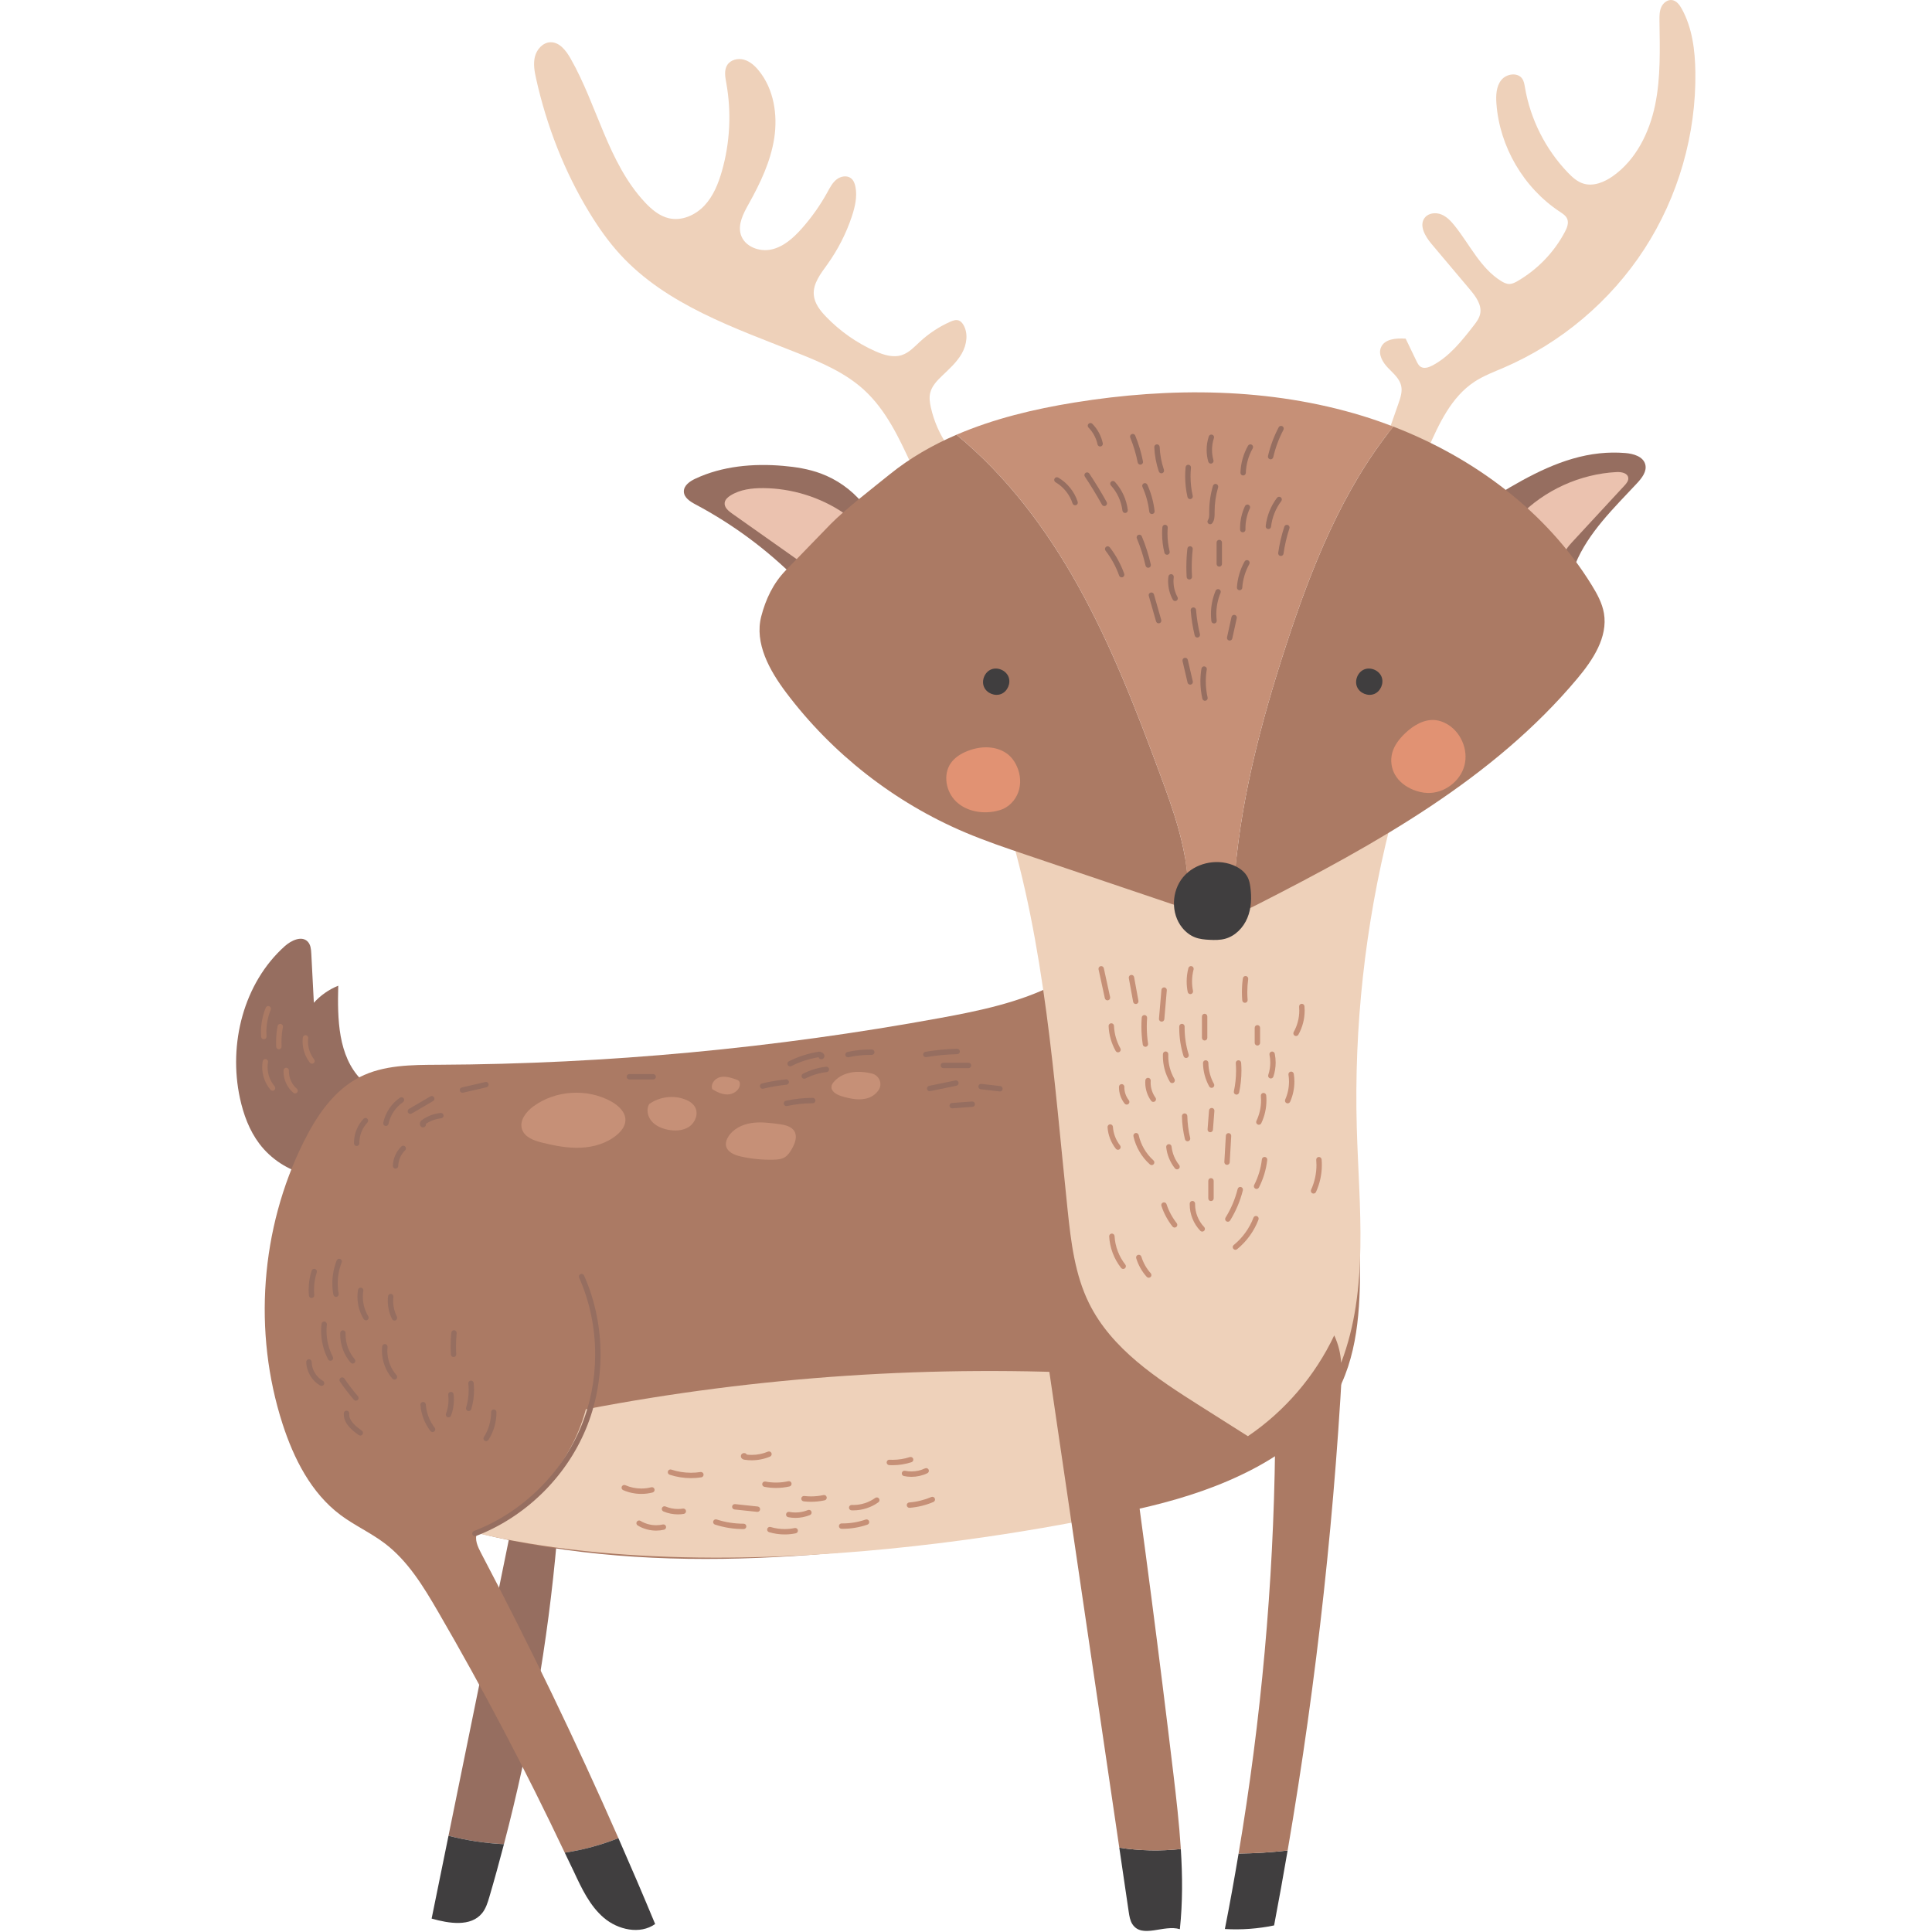 <?xml version="1.0" encoding="UTF-8" standalone="no"?>
<!DOCTYPE svg PUBLIC "-//W3C//DTD SVG 1.1//EN" "http://www.w3.org/Graphics/SVG/1.1/DTD/svg11.dtd">
<svg width="100%" height="100%" viewBox="0 0 1121 1121" version="1.1" xmlns="http://www.w3.org/2000/svg" xmlns:xlink="http://www.w3.org/1999/xlink" xml:space="preserve" xmlns:serif="http://www.serif.com/" style="fill-rule:evenodd;clip-rule:evenodd;stroke-linejoin:round;stroke-miterlimit:1.414;">
    <g transform="matrix(1,0,0,1,137,0)">
        <path d="M159.13,889.012C147.165,947.728 135.199,1006.45 123.23,1065.17C133.758,1067.87 144.543,1069.52 155.402,1070.05C170.593,1012.14 180.924,952.947 186.137,893.303C177.568,890 168.299,888.528 159.13,889.012Z" style="fill:rgb(150,110,96);fill-rule:nonzero;"/>
    </g>
    <g transform="matrix(1,0,0,1,137,0)">
        <path d="M113.44,1113.22C123.496,1116.07 136.202,1118.16 142.762,1110.03C144.933,1107.33 145.974,1103.92 146.952,1100.6C149.94,1090.47 152.721,1080.28 155.402,1070.06C144.543,1069.52 133.758,1067.87 123.23,1065.17C119.968,1081.18 116.705,1097.2 113.44,1113.22Z" style="fill:rgb(64,62,63);fill-rule:nonzero;"/>
    </g>
    <g transform="matrix(1,0,0,1,137,0)">
        <path d="M573.702,1119.27C583.262,1119.84 592.896,1119.13 602.268,1117.18C605.021,1102.72 607.63,1088.23 610.121,1073.72C600.671,1074.8 591.171,1075.39 581.661,1075.49C579.196,1090.12 576.596,1104.72 573.702,1119.27Z" style="fill:rgb(64,62,63);fill-rule:nonzero;"/>
    </g>
    <g transform="matrix(1,0,0,1,137,0)">
        <path d="M606.783,824.441C605.462,826.953 604.174,829.519 603.521,832.281C602.899,834.909 602.871,837.637 602.837,840.337C601.899,919.112 594.755,997.8 581.661,1075.48C591.171,1075.39 600.671,1074.8 610.121,1073.72C627.149,974.494 638.077,874.225 642.802,773.662C628.627,788.9 616.48,806.025 606.783,824.441Z" style="fill:rgb(171,122,100);fill-rule:nonzero;"/>
    </g>
    <g transform="matrix(1,0,0,1,137,0)">
        <path d="M2.205,637.122C4.252,646.594 7.662,655.928 13.512,663.653C20.221,672.512 30.074,678.941 40.883,681.512C47.602,661.266 58.468,642.409 72.615,626.447C59.099,612.731 58.752,591.181 59.265,571.931C53.874,574.097 48.993,577.512 45.105,581.831C44.612,572.331 44.121,562.831 43.627,553.331C43.499,550.866 43.277,548.172 41.574,546.381C38.099,542.725 31.977,545.647 28.218,549.012C4.312,570.416 -4.57,605.756 2.205,637.122Z" style="fill:rgb(150,110,96);fill-rule:nonzero;"/>
    </g>
    <g transform="matrix(1,0,0,1,137,0)">
        <path d="M652.093,732.369C651.74,691.125 647.286,647.147 621.624,614.856C609.683,599.834 593.699,588.262 576.224,580.334C545.305,566.306 505.683,555.494 475.474,570.987C454.683,581.65 431.455,586.462 408.471,590.672C312.518,608.253 215.008,617.344 117.458,617.806C101.865,617.878 85.58,617.887 71.69,624.975C56.643,632.647 46.658,647.531 39.14,662.656C14.186,712.828 9.705,772.816 26.927,826.134C33.443,846.309 43.518,866.247 60.474,878.972C68.655,885.109 78.14,889.344 86.283,895.528C99.693,905.709 108.677,920.525 117.14,935.081C143.624,980.637 168.108,1027.35 190.677,1074.97C201.346,1073.37 211.805,1070.54 221.824,1066.54C197.174,1010.45 170.577,955.216 142.055,900.997C140.149,897.381 138.205,893.122 139.849,889.384C247.277,916.294 358.405,902.525 467.84,885.516C509.737,879.003 552.462,872.053 590.015,852.372C608.624,842.619 626.046,829.409 636.858,811.397C650.849,788.091 652.327,759.553 652.093,732.369Z" style="fill:rgb(171,122,100);fill-rule:nonzero;"/>
    </g>
    <g transform="matrix(1,0,0,1,137,0)">
        <path d="M137.577,889.059C169.127,877.681 194.346,850.137 202.908,817.716C302.871,798.556 405.19,791.734 506.808,797.45C511.133,823.691 516.752,849.719 523.637,875.406C523.637,875.406 303.915,928.872 137.577,889.059Z" style="fill:rgb(238,209,186);fill-rule:nonzero;"/>
    </g>
    <g transform="matrix(1,0,0,1,137,0)">
        <path d="M225.874,650.266C226.146,645.391 221.908,641.472 217.64,639.106C203.733,631.397 185.402,632.528 172.552,641.891C168.249,645.025 164.24,650.178 165.902,655.237C167.424,659.878 172.818,661.822 177.558,662.991C184.918,664.806 192.458,666.262 200.033,665.925C207.605,665.584 215.287,663.312 221.055,658.391C223.518,656.291 225.693,653.5 225.874,650.266Z" style="fill:rgb(198,144,119);fill-rule:nonzero;"/>
    </g>
    <g transform="matrix(1,0,0,1,137,0)">
        <path d="M250.29,655.453C254.546,656.353 259.268,656.172 262.871,653.731C266.471,651.294 268.408,646.15 266.283,642.356C265.052,640.156 262.746,638.766 260.39,637.875C253.59,635.316 245.54,636.384 239.643,640.631C237.896,643.722 238.765,647.825 241.065,650.531C243.365,653.234 246.818,654.719 250.29,655.453Z" style="fill:rgb(198,144,119);fill-rule:nonzero;"/>
    </g>
    <g transform="matrix(1,0,0,1,137,0)">
        <path d="M289.874,626.25C286.908,625.253 283.743,624.247 280.711,625.019C277.683,625.791 275.099,629.131 276.321,632.009C279.046,633.672 282.077,635.125 285.268,635.022C288.462,634.919 291.78,632.797 292.271,629.641C292.396,628.847 292.318,627.972 291.815,627.347C291.343,626.759 290.587,626.491 289.874,626.25Z" style="fill:rgb(198,144,119);fill-rule:nonzero;"/>
    </g>
    <g transform="matrix(1,0,0,1,137,0)">
        <path d="M311.833,672.884C314.065,672.828 316.393,672.644 318.308,671.497C320.205,670.356 321.458,668.409 322.54,666.478C324.243,663.431 325.699,659.637 324.03,656.572C322.336,653.459 318.308,652.659 314.793,652.197C309.502,651.503 304.127,650.806 298.855,651.637C293.583,652.466 288.34,655.053 285.536,659.591C284.605,661.097 283.955,662.875 284.23,664.622C284.827,668.403 289.152,670.209 292.886,671.041C299.096,672.422 305.474,673.044 311.833,672.884Z" style="fill:rgb(198,144,119);fill-rule:nonzero;"/>
    </g>
    <g transform="matrix(1,0,0,1,137,0)">
        <path d="M346.765,627.797C346.155,628.531 345.608,629.366 345.468,630.306C345.024,633.275 348.477,635.184 351.352,636.05C356.496,637.603 362.112,638.766 367.161,636.931C369.402,636.116 371.415,634.497 372.774,632.516C375.29,628.847 373.115,623.837 368.774,622.856C365.768,622.178 362.715,621.775 359.646,621.944C354.799,622.209 349.865,624.062 346.765,627.797Z" style="fill:rgb(198,144,119);fill-rule:nonzero;"/>
    </g>
    <g transform="matrix(1,0,0,1,137,0)">
        <path d="M559.236,815.706C568.511,821.581 577.787,827.453 587.065,833.325C608.562,818.747 626.055,798.322 637.155,774.837C639.49,779.816 640.858,785.241 641.161,790.728C657.518,747.903 651.549,700.347 650.246,654.522C648.58,595.794 655.049,536.837 669.408,479.865C597.996,505.794 516.908,503.987 446.724,474.903C469.493,548.281 474.452,625.769 482.474,702.178C484.412,720.634 486.658,739.494 494.865,756.137C507.971,782.712 534.202,799.859 559.236,815.706Z" style="fill:rgb(238,209,186);fill-rule:nonzero;"/>
    </g>
    <g transform="matrix(1,0,0,1,137,0)">
        <path d="M195.94,1085.93C200.486,1095.68 205.19,1105.8 213.386,1112.78C221.583,1119.75 234.365,1122.61 243.136,1116.37C236.211,1099.68 229.093,1083.08 221.824,1066.54C211.805,1070.54 201.346,1073.37 190.677,1074.97C192.415,1078.63 194.227,1082.26 195.94,1085.93Z" style="fill:rgb(64,62,63);fill-rule:nonzero;"/>
    </g>
    <g transform="matrix(1,0,0,1,137,0)">
        <path d="M139.112,891.256C167.627,880.312 191.237,857.341 202.955,829.131C208.633,815.456 211.458,800.666 211.458,785.878C211.458,770.162 208.265,754.444 201.886,740.059C201.536,739.272 200.612,738.916 199.824,739.266C199.036,739.616 198.68,740.537 199.03,741.328C205.224,755.291 208.333,770.584 208.333,785.878C208.333,800.269 205.58,814.656 200.068,827.934C188.702,855.325 165.683,877.725 137.993,888.337C137.187,888.647 136.78,889.553 137.09,890.356C137.399,891.162 138.302,891.566 139.112,891.256Z" style="fill:rgb(150,110,96);fill-rule:nonzero;"/>
    </g>
    <g transform="matrix(1,0,0,1,137,0)">
        <path d="M512.44,1072.07C514.262,1084.45 516.083,1096.84 517.902,1109.23C518.274,1111.75 518.683,1114.38 520.046,1116.47C525.63,1125.01 538.305,1116.5 547.587,1119.37C549.24,1103.92 549.124,1088.39 548.149,1072.87C536.271,1074.13 524.243,1073.9 512.44,1072.07Z" style="fill:rgb(64,62,63);fill-rule:nonzero;"/>
    </g>
    <g transform="matrix(1,0,0,1,137,0)">
        <path d="M548.149,1072.87C547.221,1058.11 545.515,1043.36 543.765,1028.69C535.596,960.226 526.699,891.857 517.083,823.613C515.771,814.276 514.358,804.682 509.911,796.563C505.621,788.732 498.862,782.926 492.255,777.304C483.521,769.873 474.79,762.445 466.058,755.013C469.143,777.632 472.465,800.213 475.783,822.795C477.78,836.376 479.78,849.96 481.777,863.541C491.996,933.051 502.218,1002.56 512.44,1072.07C524.243,1073.9 536.271,1074.13 548.149,1072.87Z" style="fill:rgb(171,122,100);fill-rule:nonzero;"/>
    </g>
    <g transform="matrix(1,0,0,1,137,0)">
        <path d="M743.412,163.144C742.005,163.953 740.499,164.737 738.874,164.775C737.115,164.816 735.462,163.978 733.968,163.05C722.08,155.662 715.874,142.066 707.152,131.119C704.98,128.391 702.508,125.722 699.274,124.422C696.036,123.122 691.865,123.572 689.705,126.309C686.171,130.794 689.952,137.194 693.63,141.562C701.021,150.334 708.411,159.106 715.805,167.878C719.249,171.969 722.921,176.884 721.833,182.119C721.283,184.759 719.577,186.987 717.921,189.116C711.077,197.903 703.924,206.95 694.052,212.103C691.955,213.197 689.33,214.078 687.324,212.822C686.137,212.078 685.474,210.75 684.865,209.487C682.78,205.156 680.696,200.822 678.611,196.491C673.18,196.134 666.349,196.587 664.262,201.616C662.574,205.684 665.265,210.222 668.312,213.403C671.358,216.584 675.071,219.603 676.012,223.906C676.749,227.291 675.593,230.766 674.449,234.034C672.333,240.084 670.218,246.134 668.105,252.184C676.38,253.262 684.415,256.175 691.458,260.653C697.93,245.866 705.112,230.269 718.621,221.437C723.855,218.016 729.771,215.809 735.518,213.337C768.696,199.059 797.483,174.762 817.13,144.453C836.777,114.147 847.208,77.947 846.699,41.831C846.524,29.184 844.921,16.181 838.805,5.109C837.54,2.822 835.78,0.422 833.19,0.047C830.549,-0.334 828.027,1.669 826.93,4.103C825.833,6.537 825.833,9.303 825.868,11.972C826.068,28.356 826.668,44.916 823.336,60.959C820.002,77.003 812.215,92.791 798.808,102.216C793.802,105.737 787.458,108.344 781.621,106.497C778.08,105.375 775.227,102.769 772.661,100.087C759.727,86.581 750.952,69.144 747.815,50.709C747.521,48.975 747.249,47.169 746.265,45.709C743.605,41.775 736.999,42.762 734.055,46.491C731.111,50.219 730.918,55.384 731.265,60.119C733.105,85.166 747.105,109.037 768.068,122.866C769.737,123.965 771.543,125.119 772.321,126.959C773.361,129.412 772.23,132.212 770.983,134.569C764.715,146.425 755.036,156.453 743.412,163.144Z" style="fill:rgb(238,209,186);fill-rule:nonzero;"/>
    </g>
    <g transform="matrix(1,0,0,1,137,0)">
        <path d="M292.868,136.191C295.033,143.097 303.618,146.331 310.68,144.734C317.74,143.141 323.424,137.981 328.233,132.569C333.94,126.147 338.927,119.081 343.068,111.553C344.54,108.878 345.971,106.062 348.358,104.159C350.746,102.256 354.418,101.562 356.808,103.459C358.308,104.65 359.005,106.587 359.368,108.469C360.468,114.212 359.077,120.14 357.224,125.69C353.94,135.522 349.174,144.859 343.14,153.284C339.249,158.716 334.599,164.519 335.19,171.169C335.63,176.1 338.924,180.278 342.365,183.837C350.446,192.203 360.143,199 370.762,203.744C375.643,205.925 381.18,207.687 386.265,206.028C390.443,204.665 393.543,201.244 396.774,198.262C401.933,193.497 407.874,189.578 414.287,186.712C415.89,185.997 417.712,185.341 419.352,185.966C420.49,186.4 421.33,187.391 421.955,188.437C424.943,193.434 423.949,200.006 421.087,205.075C418.224,210.144 413.771,214.078 409.568,218.106C406.605,220.947 403.605,224.1 402.696,228.103C402.08,230.822 402.502,233.662 403.105,236.384C404.933,244.612 408.433,252.466 413.33,259.328C406.205,262.862 399.083,266.397 391.958,269.928C384.702,254.144 377.121,237.906 364.293,226.19C353.505,216.344 339.786,210.422 326.218,205.015C289.308,190.303 249.818,177.016 222.933,147.759C216.068,140.284 210.208,131.934 204.93,123.265C190.436,99.465 180.23,73.141 174.133,45.95C173.168,41.65 172.308,37.153 173.377,32.875C174.443,28.6 177.999,24.625 182.402,24.519C187.615,24.394 191.399,29.294 193.987,33.819C209.612,61.169 215.686,94.337 237.177,117.365C241.086,121.55 245.699,125.45 251.293,126.681C258.668,128.306 266.49,124.831 271.674,119.334C276.855,113.841 279.78,106.6 281.855,99.337C286.59,82.787 287.474,65.15 284.418,48.209C283.78,44.672 283.043,40.741 284.977,37.712C286.936,34.641 291.19,33.644 294.696,34.634C298.199,35.625 301.037,38.212 303.327,41.044C311.974,51.731 314.318,66.506 312.243,80.094C310.171,93.684 304.118,106.331 297.415,118.334C294.33,123.859 290.98,130.15 292.868,136.191Z" style="fill:rgb(238,209,186);fill-rule:nonzero;"/>
    </g>
    <g transform="matrix(1,0,0,1,137,0)">
        <path d="M791.061,263.044C796.011,262.519 801.012,262.453 805.977,262.853C810.733,263.234 816.399,264.837 817.627,269.45C818.702,273.481 815.683,277.353 812.837,280.403C799.386,294.819 784.662,308.891 777.115,327.106C763.537,312.291 748.555,298.762 732.436,286.759C750.615,275.737 769.921,265.281 791.061,263.044Z" style="fill:rgb(150,110,96);fill-rule:nonzero;"/>
    </g>
    <g transform="matrix(1,0,0,1,137,0)">
        <path d="M775.18,314.578C772.84,317.106 770.352,320.009 770.427,323.453C761.774,315.487 753.118,307.525 744.462,299.559C759.199,284.369 779.796,275.012 800.93,273.906C803.693,273.762 807.302,274.403 807.749,277.134C808.037,278.894 806.74,280.475 805.527,281.781C795.415,292.712 785.296,303.647 775.18,314.578Z" style="fill:rgb(235,194,175);fill-rule:nonzero;"/>
    </g>
    <g transform="matrix(1,0,0,1,137,0)">
        <path d="M339.243,274.725C332.221,272.128 324.752,270.931 317.29,270.297C300.03,268.825 282.146,270.403 266.458,277.747C263.252,279.25 259.724,281.678 259.79,285.215C259.855,288.775 263.48,291.05 266.621,292.719C288.061,304.109 307.796,318.697 324.974,335.853C334.43,318.631 347.496,303.403 363.08,291.444C356.743,283.95 348.446,278.131 339.243,274.725Z" style="fill:rgb(150,110,96);fill-rule:nonzero;"/>
    </g>
    <g transform="matrix(1,0,0,1,137,0)">
        <path d="M286.846,287.5C285.255,288.5 283.68,289.9 283.468,291.769C283.171,294.369 285.561,296.406 287.699,297.915C301.499,307.662 315.302,317.406 329.102,327.153C335.705,316.444 343.59,306.525 352.53,297.675C338.849,288.434 322.408,283.34 305.899,283.219C299.299,283.172 292.433,283.987 286.846,287.5Z" style="fill:rgb(235,194,175);fill-rule:nonzero;"/>
    </g>
    <g transform="matrix(1,0,0,1,137,0)">
        <path d="M793.643,355.806C792.637,349.937 789.696,344.597 786.577,339.528C760.355,296.919 718.265,265.575 671.446,247.531C641.849,284.228 624.027,329.134 609.346,374.037C594.321,419.978 581.949,467.172 578.905,515.412C570.202,513.897 560.924,513.769 552.405,516.119C552.352,514.644 552.299,513.169 552.218,511.697C551.012,490.203 543.624,469.597 536.155,449.406C522.318,412 507.874,374.65 488.471,339.803C470.133,306.869 447.055,276.156 417.968,252.256C404.127,258.216 391.049,265.684 379.293,275.194C370.393,282.394 352.821,295.987 344.849,304.203C334.018,315.375 329.661,319.862 318.827,331.031C311.646,338.437 307.287,347.644 304.699,357.631C300.674,373.166 309.468,388.991 319.115,401.816C345.793,437.291 381.946,465.569 422.802,482.919C434.574,487.916 446.702,492.019 458.818,496.116C488.877,506.278 518.94,516.444 548.999,526.606C557.493,529.478 566.362,532.391 575.243,531.191C581.715,530.316 587.674,527.316 593.49,524.347C661.127,489.812 729.437,451.937 778.202,393.716C787.255,382.906 796.024,369.706 793.643,355.806Z" style="fill:rgb(171,122,100);fill-rule:nonzero;"/>
    </g>
    <g transform="matrix(1,0,0,1,137,0)">
        <path d="M488.471,339.803C507.874,374.65 522.318,412 536.155,449.406C543.624,469.597 551.012,490.203 552.218,511.697C552.299,513.169 552.352,514.644 552.405,516.119C560.924,513.769 570.202,513.897 578.905,515.412C581.949,467.172 594.321,419.978 609.346,374.037C624.027,329.134 641.849,284.228 671.446,247.531C665.571,245.269 659.637,243.181 653.636,241.344C599.805,224.837 541.965,224.566 486.383,233.559C463.065,237.331 439.58,242.944 417.968,252.256C447.055,276.156 470.133,306.869 488.471,339.803Z" style="fill:rgb(198,144,119);fill-rule:nonzero;"/>
    </g>
    <g transform="matrix(1,0,0,1,137,0)">
        <path d="M548.943,538.275C550.924,540.722 553.465,542.753 556.402,543.884C559.055,544.906 561.933,545.169 564.774,545.316C567.818,545.469 570.915,545.497 573.858,544.7C579.749,543.103 584.421,538.25 586.762,532.612C589.105,526.975 589.333,520.641 588.474,514.6C588.218,512.781 587.858,510.956 587.074,509.3C585.393,505.747 581.918,503.331 578.258,501.897C568.415,498.037 556.187,500.865 549.43,508.997C542.674,517.131 542.287,530.062 548.943,538.275Z" style="fill:rgb(64,62,63);fill-rule:nonzero;"/>
    </g>
    <g transform="matrix(1,0,0,1,137,0)">
        <path d="M664.655,392.787C663.193,388.972 658.333,386.872 654.555,388.425C650.771,389.975 648.79,394.884 650.43,398.628C652.024,402.259 656.727,404.159 660.393,402.653C664.061,401.147 666.074,396.491 664.655,392.787Z" style="fill:rgb(64,62,63);fill-rule:nonzero;"/>
    </g>
    <g transform="matrix(1,0,0,1,137,0)">
        <path d="M448.193,392.787C446.733,388.972 441.874,386.872 438.093,388.425C434.312,389.975 432.327,394.884 433.971,398.628C435.561,402.259 440.265,404.159 443.933,402.653C447.602,401.147 449.612,396.491 448.193,392.787Z" style="fill:rgb(64,62,63);fill-rule:nonzero;"/>
    </g>
    <g transform="matrix(1,0,0,1,137,0)">
        <path d="M683.03,458.275C685.674,459.344 688.493,460.009 691.343,460.097C700.927,460.4 710.261,453.441 712.708,444.175C715.155,434.9 710.471,424.244 701.987,419.778C700.221,418.847 698.312,418.166 696.333,417.887C689.612,416.956 683.108,420.828 678.218,425.537C674.902,428.728 671.949,432.503 670.78,436.956C669.671,441.162 670.286,445.797 672.452,449.572C674.771,453.603 678.718,456.534 683.03,458.275Z" style="fill:rgb(225,146,115);fill-rule:nonzero;"/>
    </g>
    <g transform="matrix(1,0,0,1,137,0)">
        <path d="M452.274,443.15C451.412,441.569 450.362,440.087 449.083,438.822C446.315,436.075 442.552,434.453 438.696,433.872C433.886,433.147 428.918,433.972 424.39,435.75C420.683,437.209 417.136,439.384 414.808,442.616C409.993,449.294 411.808,459.365 417.752,465.062C423.693,470.759 432.755,472.384 440.808,470.665C442.293,470.35 443.758,469.928 445.14,469.3C449.758,467.203 453.165,462.787 454.38,457.866C455.596,452.94 454.699,447.6 452.274,443.15Z" style="fill:rgb(225,146,115);fill-rule:nonzero;"/>
    </g>
    <g transform="matrix(1,0,0,1,137,0)">
        <path d="M492.458,276.522C495.986,281.825 499.302,287.269 502.396,292.834C502.815,293.591 503.768,293.859 504.521,293.441C505.277,293.022 505.546,292.072 505.127,291.315C501.993,285.678 498.633,280.166 495.062,274.794C494.583,274.075 493.615,273.878 492.896,274.356C492.177,274.834 491.98,275.803 492.458,276.522Z" style="fill:rgb(150,110,96);fill-rule:nonzero;"/>
    </g>
    <g transform="matrix(1,0,0,1,137,0)">
        <path d="M507.583,281.691C511.243,285.694 513.621,290.887 514.268,296.272C514.371,297.128 515.149,297.74 516.005,297.637C516.861,297.534 517.474,296.756 517.371,295.897C516.64,289.853 513.996,284.081 509.89,279.584C509.308,278.947 508.321,278.9 507.683,279.484C507.046,280.066 507.002,281.053 507.583,281.691Z" style="fill:rgb(150,110,96);fill-rule:nonzero;"/>
    </g>
    <g transform="matrix(1,0,0,1,137,0)">
        <path d="M525.88,282.522C527.924,287.066 529.261,291.934 529.827,296.884C529.924,297.744 530.699,298.359 531.555,298.259C532.415,298.162 533.03,297.387 532.93,296.531C532.33,291.256 530.908,286.081 528.73,281.237C528.374,280.453 527.449,280.1 526.665,280.453C525.877,280.809 525.524,281.734 525.88,282.522Z" style="fill:rgb(150,110,96);fill-rule:nonzero;"/>
    </g>
    <g transform="matrix(1,0,0,1,137,0)">
        <path d="M522.63,312.4C524.765,317.515 526.461,322.819 527.693,328.228C527.883,329.069 528.721,329.594 529.562,329.403C530.402,329.212 530.93,328.375 530.74,327.534C529.468,321.95 527.718,316.478 525.515,311.197C525.183,310.4 524.268,310.022 523.471,310.356C522.674,310.687 522.299,311.603 522.63,312.4Z" style="fill:rgb(150,110,96);fill-rule:nonzero;"/>
    </g>
    <g transform="matrix(1,0,0,1,137,0)">
        <path d="M537.437,305.906C537.336,307.141 537.286,308.378 537.286,309.619C537.286,313.347 537.733,317.078 538.624,320.703C538.83,321.541 539.677,322.053 540.515,321.847C541.352,321.641 541.865,320.794 541.658,319.956C540.83,316.578 540.411,313.097 540.411,309.619C540.411,308.462 540.458,307.306 540.549,306.156C540.618,305.297 539.977,304.544 539.118,304.472C538.258,304.403 537.505,305.044 537.437,305.906Z" style="fill:rgb(150,110,96);fill-rule:nonzero;"/>
    </g>
    <g transform="matrix(1,0,0,1,137,0)">
        <path d="M551.952,318.316C551.555,321.875 551.355,325.456 551.355,329.041C551.355,330.953 551.412,332.869 551.524,334.778C551.577,335.641 552.318,336.297 553.177,336.244C554.04,336.194 554.696,335.453 554.646,334.591C554.533,332.744 554.48,330.89 554.48,329.041C554.48,325.575 554.674,322.109 555.058,318.662C555.152,317.806 554.537,317.034 553.677,316.937C552.821,316.84 552.049,317.459 551.952,318.316Z" style="fill:rgb(150,110,96);fill-rule:nonzero;"/>
    </g>
    <g transform="matrix(1,0,0,1,137,0)">
        <path d="M540.946,334.497C540.827,335.415 540.768,336.341 540.768,337.266C540.771,340.975 541.699,344.672 543.48,347.934C543.896,348.691 544.843,348.969 545.602,348.556C546.358,348.141 546.636,347.194 546.224,346.434C544.699,343.647 543.893,340.45 543.893,337.266C543.893,336.472 543.943,335.678 544.043,334.894C544.152,334.037 543.549,333.253 542.693,333.144C541.836,333.034 541.055,333.641 540.946,334.497Z" style="fill:rgb(150,110,96);fill-rule:nonzero;"/>
    </g>
    <g transform="matrix(1,0,0,1,137,0)">
        <path d="M529.555,345.753C530.962,350.684 532.368,355.619 533.777,360.55C534.012,361.381 534.877,361.862 535.708,361.625C536.536,361.387 537.018,360.522 536.78,359.694C535.374,354.759 533.968,349.828 532.558,344.894C532.324,344.066 531.458,343.584 530.627,343.822C529.799,344.056 529.318,344.922 529.555,345.753Z" style="fill:rgb(150,110,96);fill-rule:nonzero;"/>
    </g>
    <g transform="matrix(1,0,0,1,137,0)">
        <path d="M504.452,319.497C507.827,323.859 510.508,328.766 512.358,333.966C512.649,334.778 513.543,335.203 514.355,334.912C515.168,334.622 515.593,333.728 515.302,332.916C513.34,327.406 510.502,322.212 506.924,317.584C506.396,316.9 505.415,316.775 504.73,317.303C504.049,317.831 503.924,318.812 504.452,319.497Z" style="fill:rgb(150,110,96);fill-rule:nonzero;"/>
    </g>
    <g transform="matrix(1,0,0,1,137,0)">
        <path d="M550.924,271.059C550.749,272.822 550.662,274.591 550.662,276.362C550.662,280.403 551.115,284.444 552.012,288.384C552.202,289.225 553.04,289.753 553.88,289.559C554.724,289.369 555.249,288.531 555.058,287.691C554.212,283.978 553.787,280.169 553.787,276.362C553.787,274.694 553.868,273.025 554.033,271.366C554.118,270.506 553.49,269.741 552.63,269.656C551.774,269.572 551.008,270.2 550.924,271.059Z" style="fill:rgb(150,110,96);fill-rule:nonzero;"/>
    </g>
    <g transform="matrix(1,0,0,1,137,0)">
        <path d="M566.783,281.894C565.349,286.762 564.618,291.837 564.618,296.916L564.618,297.253L564.618,297.244C564.621,297.534 564.621,297.822 564.621,298.103C564.637,299.669 564.477,300.956 563.896,301.715C563.386,302.412 563.543,303.391 564.24,303.9C564.937,304.409 565.915,304.253 566.424,303.556C567.702,301.762 567.733,299.753 567.746,298.103C567.746,297.8 567.746,297.506 567.743,297.225L567.743,297.215L567.743,296.916C567.743,292.137 568.43,287.359 569.78,282.778C570.024,281.95 569.552,281.081 568.724,280.837C567.896,280.594 567.027,281.065 566.783,281.894Z" style="fill:rgb(150,110,96);fill-rule:nonzero;"/>
    </g>
    <g transform="matrix(1,0,0,1,137,0)">
        <path d="M532.752,259.444C532.946,264.247 533.836,269.019 535.387,273.572C535.665,274.387 536.552,274.825 537.371,274.547C538.187,274.266 538.624,273.378 538.346,272.562C536.893,268.297 536.055,263.819 535.874,259.319C535.836,258.456 535.112,257.784 534.249,257.822C533.387,257.856 532.715,258.581 532.752,259.444Z" style="fill:rgb(150,110,96);fill-rule:nonzero;"/>
    </g>
    <g transform="matrix(1,0,0,1,137,0)">
        <path d="M564.38,253.209C563.546,255.741 563.127,258.397 563.127,261.053C563.127,263.353 563.44,265.653 564.071,267.872C564.305,268.7 565.171,269.181 566.002,268.947C566.83,268.709 567.312,267.847 567.077,267.015C566.527,265.084 566.252,263.069 566.252,261.053C566.252,258.725 566.621,256.394 567.349,254.191C567.621,253.372 567.174,252.487 566.355,252.216C565.537,251.947 564.652,252.391 564.383,253.209L564.38,253.209Z" style="fill:rgb(150,110,96);fill-rule:nonzero;"/>
    </g>
    <g transform="matrix(1,0,0,1,137,0)">
        <path d="M587.143,258.606C584.44,263.375 582.918,268.794 582.743,274.272C582.715,275.134 583.393,275.856 584.255,275.884C585.118,275.909 585.84,275.234 585.865,274.372C586.021,269.406 587.408,264.469 589.862,260.147C590.287,259.397 590.024,258.444 589.274,258.019C588.524,257.591 587.568,257.856 587.143,258.606Z" style="fill:rgb(150,110,96);fill-rule:nonzero;"/>
    </g>
    <g transform="matrix(1,0,0,1,137,0)">
        <path d="M585.371,293.641C583.499,297.65 582.521,302.062 582.521,306.487C582.521,306.775 582.524,307.062 582.533,307.353C582.562,308.216 583.28,308.894 584.143,308.866C585.005,308.84 585.683,308.119 585.658,307.256L585.646,306.487C585.646,302.525 586.524,298.553 588.202,294.962C588.568,294.181 588.23,293.25 587.446,292.884C586.665,292.519 585.737,292.859 585.371,293.641Z" style="fill:rgb(150,110,96);fill-rule:nonzero;"/>
    </g>
    <g transform="matrix(1,0,0,1,137,0)">
        <path d="M568.896,314.772C568.896,318.922 568.896,323.072 568.896,327.219C568.896,328.081 569.596,328.781 570.458,328.781C571.321,328.781 572.021,328.081 572.021,327.219C572.021,323.072 572.021,318.922 572.021,314.772C572.021,313.909 571.321,313.209 570.458,313.209C569.596,313.209 568.896,313.909 568.896,314.772Z" style="fill:rgb(150,110,96);fill-rule:nonzero;"/>
    </g>
    <g transform="matrix(1,0,0,1,137,0)">
        <path d="M585.155,325.766C582.58,330.372 581.043,335.541 580.69,340.806C580.63,341.665 581.28,342.409 582.143,342.469C583.002,342.528 583.749,341.875 583.805,341.016C584.13,336.219 585.533,331.487 587.883,327.291C588.302,326.537 588.033,325.587 587.28,325.165C586.527,324.744 585.577,325.012 585.155,325.766Z" style="fill:rgb(150,110,96);fill-rule:nonzero;"/>
    </g>
    <g transform="matrix(1,0,0,1,137,0)">
        <path d="M568.324,342.769C566.54,347.028 565.624,351.634 565.624,356.25C565.624,357.628 565.705,359.012 565.874,360.384C565.977,361.241 566.755,361.853 567.612,361.747C568.468,361.644 569.08,360.866 568.974,360.009C568.824,358.762 568.749,357.506 568.749,356.25C568.749,352.05 569.586,347.844 571.208,343.978C571.54,343.181 571.165,342.266 570.371,341.931C569.574,341.597 568.658,341.972 568.324,342.769Z" style="fill:rgb(150,110,96);fill-rule:nonzero;"/>
    </g>
    <g transform="matrix(1,0,0,1,137,0)">
        <path d="M553.871,354.112C554.258,359.037 555.036,363.934 556.202,368.737C556.405,369.575 557.249,370.091 558.09,369.887C558.927,369.684 559.443,368.837 559.24,368C558.115,363.359 557.361,358.628 556.987,353.869C556.918,353.006 556.168,352.366 555.305,352.431C554.446,352.5 553.805,353.253 553.871,354.112Z" style="fill:rgb(150,110,96);fill-rule:nonzero;"/>
    </g>
    <g transform="matrix(1,0,0,1,137,0)">
        <path d="M577.552,357.984C576.687,361.916 575.821,365.85 574.955,369.784C574.771,370.628 575.305,371.462 576.146,371.647C576.99,371.831 577.824,371.3 578.008,370.456C578.874,366.522 579.74,362.587 580.602,358.653C580.79,357.812 580.255,356.978 579.412,356.794C578.571,356.606 577.737,357.141 577.552,357.984Z" style="fill:rgb(150,110,96);fill-rule:nonzero;"/>
    </g>
    <g transform="matrix(1,0,0,1,137,0)">
        <path d="M603.952,288.844C600.346,293.597 598.058,299.319 597.393,305.247C597.296,306.103 597.915,306.878 598.771,306.972C599.63,307.069 600.402,306.453 600.499,305.594C601.099,300.234 603.18,295.028 606.443,290.734C606.965,290.047 606.83,289.065 606.143,288.544C605.455,288.022 604.474,288.156 603.952,288.844Z" style="fill:rgb(150,110,96);fill-rule:nonzero;"/>
    </g>
    <g transform="matrix(1,0,0,1,137,0)">
        <path d="M518.805,253.919C520.708,258.569 522.158,263.409 523.127,268.344C523.293,269.191 524.111,269.741 524.958,269.575C525.805,269.409 526.358,268.587 526.193,267.741C525.186,262.609 523.68,257.575 521.699,252.734C521.371,251.934 520.458,251.553 519.661,251.881C518.861,252.206 518.48,253.119 518.805,253.919Z" style="fill:rgb(150,110,96);fill-rule:nonzero;"/>
    </g>
    <g transform="matrix(1,0,0,1,137,0)">
        <path d="M549.14,383.562C550.111,387.728 551.08,391.891 552.052,396.056C552.249,396.897 553.09,397.419 553.93,397.222C554.771,397.028 555.293,396.187 555.096,395.347C554.124,391.181 553.152,387.016 552.183,382.853C551.987,382.012 551.146,381.491 550.305,381.684C549.465,381.881 548.943,382.722 549.14,383.562Z" style="fill:rgb(150,110,96);fill-rule:nonzero;"/>
    </g>
    <g transform="matrix(1,0,0,1,137,0)">
        <path d="M560.118,387.944C559.712,390.384 559.508,392.856 559.508,395.331C559.508,398.719 559.89,402.109 560.649,405.412C560.843,406.253 561.68,406.778 562.521,406.587C563.361,406.394 563.887,405.553 563.693,404.712C562.986,401.641 562.633,398.484 562.633,395.331C562.633,393.028 562.824,390.725 563.202,388.456C563.343,387.606 562.768,386.8 561.918,386.659C561.065,386.516 560.261,387.091 560.118,387.944Z" style="fill:rgb(150,110,96);fill-rule:nonzero;"/>
    </g>
    <g transform="matrix(1,0,0,1,137,0)">
        <path d="M608.202,305.575C606.565,310.534 605.371,315.641 604.643,320.815C604.524,321.669 605.118,322.459 605.974,322.578C606.827,322.7 607.618,322.103 607.736,321.25C608.44,316.262 609.59,311.337 611.168,306.553C611.44,305.734 610.993,304.85 610.174,304.581C609.355,304.309 608.471,304.753 608.202,305.575Z" style="fill:rgb(150,110,96);fill-rule:nonzero;"/>
    </g>
    <g transform="matrix(1,0,0,1,137,0)">
        <path d="M475.452,279.809C480.08,282.509 483.69,287 485.33,292.1C485.596,292.922 486.477,293.372 487.299,293.109C488.118,292.844 488.571,291.962 488.305,291.14C486.415,285.287 482.337,280.215 477.027,277.109C476.283,276.675 475.324,276.925 474.89,277.672C474.455,278.416 474.705,279.372 475.452,279.809Z" style="fill:rgb(150,110,96);fill-rule:nonzero;"/>
    </g>
    <g transform="matrix(1,0,0,1,137,0)">
        <path d="M604.918,247.937C602.149,253.2 600.065,258.816 598.721,264.609C598.527,265.45 599.052,266.287 599.893,266.481C600.733,266.678 601.571,266.153 601.768,265.312C603.046,259.781 605.04,254.416 607.683,249.391C608.083,248.625 607.79,247.681 607.027,247.281C606.262,246.878 605.318,247.172 604.918,247.937Z" style="fill:rgb(150,110,96);fill-rule:nonzero;"/>
    </g>
    <g transform="matrix(1,0,0,1,137,0)">
        <path d="M494.583,248.1C497.199,250.756 499.043,254.194 499.811,257.841C499.99,258.684 500.818,259.225 501.662,259.05C502.505,258.872 503.046,258.041 502.868,257.197C501.974,252.953 499.852,249 496.812,245.909C496.205,245.294 495.218,245.284 494.602,245.891C493.987,246.497 493.98,247.484 494.583,248.1Z" style="fill:rgb(150,110,96);fill-rule:nonzero;"/>
    </g>
    <g transform="matrix(1,0,0,1,137,0)">
        <path d="M500.411,562.444C501.627,568.031 502.843,573.619 504.062,579.206C504.243,580.05 505.074,580.584 505.918,580.4C506.761,580.219 507.296,579.384 507.115,578.544C505.896,572.956 504.68,567.369 503.465,561.781C503.28,560.937 502.449,560.403 501.605,560.587C500.761,560.769 500.227,561.603 500.411,562.444Z" style="fill:rgb(198,144,119);fill-rule:nonzero;"/>
    </g>
    <g transform="matrix(1,0,0,1,137,0)">
        <path d="M517.965,567.503C518.802,572.1 519.643,576.694 520.48,581.291C520.636,582.141 521.449,582.703 522.299,582.547C523.146,582.394 523.708,581.578 523.555,580.731C522.715,576.134 521.877,571.537 521.04,566.944C520.883,566.094 520.071,565.531 519.221,565.687C518.371,565.841 517.808,566.656 517.965,567.503Z" style="fill:rgb(198,144,119);fill-rule:nonzero;"/>
    </g>
    <g transform="matrix(1,0,0,1,137,0)">
        <path d="M536.899,574.328C536.421,579.916 535.94,585.506 535.462,591.094C535.39,591.953 536.027,592.709 536.886,592.784C537.746,592.856 538.502,592.219 538.577,591.359C539.055,585.772 539.533,580.184 540.011,574.594C540.086,573.734 539.449,572.978 538.587,572.906C537.727,572.831 536.971,573.469 536.899,574.328Z" style="fill:rgb(198,144,119);fill-rule:nonzero;"/>
    </g>
    <g transform="matrix(1,0,0,1,137,0)">
        <path d="M525.471,590.397C525.34,592.137 525.274,593.884 525.274,595.631C525.274,599.122 525.536,602.612 526.058,606.066C526.186,606.919 526.983,607.506 527.837,607.378C528.69,607.247 529.277,606.453 529.149,605.6C528.649,602.3 528.399,598.966 528.399,595.631C528.399,593.962 528.462,592.297 528.586,590.634C528.652,589.772 528.008,589.022 527.146,588.956C526.287,588.894 525.536,589.537 525.471,590.397Z" style="fill:rgb(198,144,119);fill-rule:nonzero;"/>
    </g>
    <g transform="matrix(1,0,0,1,137,0)">
        <path d="M506.246,595.356C506.452,600.416 507.865,605.406 510.349,609.816C510.771,610.569 511.724,610.834 512.477,610.412C513.227,609.987 513.496,609.034 513.071,608.284C510.833,604.309 509.552,599.787 509.371,595.231C509.333,594.369 508.608,593.7 507.746,593.734C506.883,593.769 506.212,594.497 506.246,595.356Z" style="fill:rgb(198,144,119);fill-rule:nonzero;"/>
    </g>
    <g transform="matrix(1,0,0,1,137,0)">
        <path d="M547.227,595.591L547.221,596.341C547.221,601.906 548.065,607.469 549.718,612.784C549.974,613.609 550.849,614.069 551.674,613.812C552.499,613.556 552.958,612.681 552.702,611.856C551.143,606.844 550.346,601.591 550.346,596.341L550.352,595.634C550.362,594.772 549.674,594.062 548.811,594.05C547.946,594.037 547.237,594.728 547.227,595.591Z" style="fill:rgb(198,144,119);fill-rule:nonzero;"/>
    </g>
    <g transform="matrix(1,0,0,1,137,0)">
        <path d="M537.765,611.578C537.746,611.991 537.737,612.406 537.737,612.825C537.737,618.019 539.14,623.197 541.777,627.678C542.215,628.422 543.171,628.672 543.915,628.234C544.658,627.797 544.908,626.837 544.471,626.094C542.121,622.103 540.862,617.456 540.862,612.825C540.862,612.453 540.871,612.084 540.887,611.712C540.924,610.853 540.255,610.122 539.393,610.084C538.53,610.047 537.802,610.716 537.765,611.578Z" style="fill:rgb(198,144,119);fill-rule:nonzero;"/>
    </g>
    <g transform="matrix(1,0,0,1,137,0)">
        <path d="M527.561,626.825C527.527,627.281 527.508,627.734 527.508,628.191C527.511,631.95 528.708,635.678 530.924,638.725C531.43,639.425 532.408,639.578 533.105,639.072C533.802,638.562 533.958,637.584 533.449,636.887C531.633,634.394 530.63,631.281 530.633,628.191C530.633,627.819 530.649,627.444 530.677,627.072C530.746,626.212 530.102,625.459 529.243,625.391C528.383,625.325 527.63,625.966 527.561,626.825Z" style="fill:rgb(198,144,119);fill-rule:nonzero;"/>
    </g>
    <g transform="matrix(1,0,0,1,137,0)">
        <path d="M512.268,630.556L512.261,630.931C512.265,634.319 513.424,637.666 515.53,640.328C516.068,641.003 517.049,641.119 517.727,640.581C518.402,640.047 518.515,639.062 517.98,638.387C516.321,636.297 515.383,633.6 515.386,630.931L515.39,630.637C515.411,629.775 514.73,629.056 513.868,629.034C513.005,629.012 512.29,629.694 512.268,630.556Z" style="fill:rgb(198,144,119);fill-rule:nonzero;"/>
    </g>
    <g transform="matrix(1,0,0,1,137,0)">
        <path d="M520.652,659.291C522.033,665.556 525.411,671.341 530.19,675.622C530.83,676.2 531.818,676.144 532.396,675.503C532.971,674.859 532.918,673.872 532.274,673.297C527.99,669.462 524.937,664.231 523.702,658.619C523.518,657.775 522.683,657.244 521.843,657.428C520.999,657.616 520.468,658.447 520.652,659.291Z" style="fill:rgb(198,144,119);fill-rule:nonzero;"/>
    </g>
    <g transform="matrix(1,0,0,1,137,0)">
        <path d="M539.668,665.597C540.146,670.084 541.924,674.403 544.74,677.928C545.28,678.603 546.261,678.712 546.936,678.172C547.612,677.634 547.721,676.65 547.18,675.978C544.74,672.928 543.186,669.15 542.777,665.266C542.683,664.409 541.915,663.787 541.058,663.878C540.199,663.969 539.577,664.737 539.668,665.597Z" style="fill:rgb(198,144,119);fill-rule:nonzero;"/>
    </g>
    <g transform="matrix(1,0,0,1,137,0)">
        <path d="M548.793,647.609C548.883,652.128 549.474,656.634 550.546,661.022C550.752,661.859 551.599,662.375 552.437,662.169C553.274,661.966 553.787,661.119 553.583,660.281C552.565,656.116 552.005,651.834 551.918,647.547C551.899,646.684 551.186,646 550.324,646.016C549.461,646.034 548.774,646.747 548.793,647.609Z" style="fill:rgb(198,144,119);fill-rule:nonzero;"/>
    </g>
    <g transform="matrix(1,0,0,1,137,0)">
        <path d="M574.274,658.934C573.983,664.031 573.69,669.131 573.399,674.231C573.349,675.091 574.008,675.831 574.868,675.878C575.73,675.928 576.468,675.272 576.518,674.409C576.808,669.309 577.102,664.209 577.393,659.112C577.443,658.25 576.783,657.512 575.924,657.462C575.061,657.412 574.324,658.072 574.274,658.934Z" style="fill:rgb(198,144,119);fill-rule:nonzero;"/>
    </g>
    <g transform="matrix(1,0,0,1,137,0)">
        <path d="M564.512,644.303C564.23,647.966 563.949,651.625 563.668,655.284C563.602,656.144 564.246,656.897 565.105,656.962C565.965,657.028 566.718,656.384 566.783,655.525C567.065,651.862 567.346,648.203 567.627,644.544C567.693,643.684 567.049,642.931 566.186,642.866C565.327,642.8 564.577,643.444 564.512,644.303Z" style="fill:rgb(198,144,119);fill-rule:nonzero;"/>
    </g>
    <g transform="matrix(1,0,0,1,137,0)">
        <path d="M595.187,672.669C594.599,677.853 593.065,682.937 590.693,687.587C590.299,688.356 590.605,689.297 591.374,689.687C592.143,690.081 593.083,689.775 593.474,689.006C596.021,684.022 597.658,678.584 598.293,673.022C598.39,672.166 597.774,671.391 596.918,671.294C596.058,671.197 595.286,671.812 595.187,672.669Z" style="fill:rgb(198,144,119);fill-rule:nonzero;"/>
    </g>
    <g transform="matrix(1,0,0,1,137,0)">
        <path d="M581.118,689.869C579.665,695.737 577.28,701.375 574.093,706.509C573.637,707.244 573.862,708.206 574.593,708.662C575.327,709.116 576.29,708.891 576.746,708.159C580.108,702.747 582.618,696.806 584.152,690.622C584.358,689.784 583.849,688.937 583.012,688.731C582.174,688.522 581.327,689.031 581.118,689.869Z" style="fill:rgb(198,144,119);fill-rule:nonzero;"/>
    </g>
    <g transform="matrix(1,0,0,1,137,0)">
        <path d="M590.29,706.534C587.952,712.697 583.949,718.241 578.833,722.394C578.162,722.937 578.062,723.922 578.605,724.594C579.149,725.262 580.133,725.366 580.802,724.822C586.355,720.309 590.674,714.328 593.211,707.644C593.518,706.834 593.112,705.934 592.302,705.628C591.496,705.322 590.596,705.728 590.29,706.534Z" style="fill:rgb(198,144,119);fill-rule:nonzero;"/>
    </g>
    <g transform="matrix(1,0,0,1,137,0)">
        <path d="M553.308,698.337L553.302,698.869C553.305,704.506 555.54,710.066 559.449,714.131C560.049,714.753 561.037,714.772 561.658,714.172C562.28,713.575 562.299,712.584 561.699,711.962C558.365,708.506 556.424,703.675 556.427,698.869L556.433,698.419C556.455,697.556 555.774,696.837 554.912,696.816C554.049,696.794 553.33,697.475 553.308,698.337Z" style="fill:rgb(198,144,119);fill-rule:nonzero;"/>
    </g>
    <g transform="matrix(1,0,0,1,137,0)">
        <path d="M564.083,685.144C564.083,688.547 564.083,691.947 564.083,695.347C564.083,696.209 564.783,696.909 565.646,696.909C566.508,696.909 567.208,696.209 567.208,695.347C567.208,691.947 567.208,688.547 567.208,685.144C567.208,684.281 566.508,683.581 565.646,683.581C564.783,683.581 564.083,684.281 564.083,685.144Z" style="fill:rgb(198,144,119);fill-rule:nonzero;"/>
    </g>
    <g transform="matrix(1,0,0,1,137,0)">
        <path d="M594.58,635.853C594.661,636.712 594.702,637.575 594.702,638.441C594.702,642.553 593.777,646.678 592.008,650.387C591.64,651.169 591.968,652.1 592.749,652.472C593.527,652.844 594.458,652.512 594.83,651.734C596.802,647.594 597.824,643.019 597.827,638.441C597.827,637.478 597.78,636.516 597.69,635.559C597.608,634.7 596.846,634.069 595.986,634.15C595.127,634.231 594.496,634.994 594.58,635.853Z" style="fill:rgb(198,144,119);fill-rule:nonzero;"/>
    </g>
    <g transform="matrix(1,0,0,1,137,0)">
        <path d="M610.602,623.572C610.815,624.894 610.918,626.234 610.918,627.572C610.918,631.156 610.168,634.744 608.708,638.009C608.358,638.8 608.712,639.722 609.502,640.075C610.29,640.425 611.211,640.072 611.565,639.284C613.202,635.606 614.043,631.591 614.043,627.572C614.043,626.069 613.927,624.566 613.686,623.078C613.552,622.225 612.749,621.647 611.896,621.784C611.046,621.919 610.465,622.722 610.602,623.572Z" style="fill:rgb(198,144,119);fill-rule:nonzero;"/>
    </g>
    <g transform="matrix(1,0,0,1,137,0)">
        <path d="M599.59,612.003C599.896,613.491 600.046,615.009 600.046,616.531C600.046,618.969 599.655,621.406 598.883,623.709C598.608,624.528 599.052,625.416 599.871,625.687C600.687,625.962 601.574,625.522 601.849,624.703C602.727,622.072 603.171,619.303 603.171,616.531C603.171,614.803 602.999,613.072 602.649,611.372C602.474,610.528 601.649,609.984 600.805,610.159C599.958,610.331 599.415,611.159 599.59,612.003Z" style="fill:rgb(198,144,119);fill-rule:nonzero;"/>
    </g>
    <g transform="matrix(1,0,0,1,137,0)">
        <path d="M580.033,616.872C580.146,618.319 580.202,619.772 580.202,621.225C580.202,625.259 579.774,629.297 578.924,633.241C578.743,634.084 579.28,634.916 580.124,635.097C580.968,635.278 581.799,634.744 581.98,633.9C582.874,629.737 583.327,625.481 583.327,621.225C583.327,619.694 583.268,618.159 583.152,616.634C583.083,615.772 582.333,615.128 581.474,615.194C580.612,615.259 579.968,616.012 580.033,616.872Z" style="fill:rgb(198,144,119);fill-rule:nonzero;"/>
    </g>
    <g transform="matrix(1,0,0,1,137,0)">
        <path d="M591.008,596.341C591.008,599.256 591.008,602.172 591.008,605.087C591.008,605.95 591.708,606.65 592.571,606.65C593.433,606.65 594.133,605.95 594.133,605.087C594.133,602.172 594.133,599.256 594.133,596.341C594.133,595.478 593.433,594.781 592.571,594.781C591.708,594.781 591.008,595.478 591.008,596.341Z" style="fill:rgb(198,144,119);fill-rule:nonzero;"/>
    </g>
    <g transform="matrix(1,0,0,1,137,0)">
        <path d="M616.78,584.131C616.846,584.869 616.877,585.606 616.877,586.347C616.88,590.681 615.755,595.031 613.633,598.806C613.212,599.559 613.48,600.512 614.23,600.934C614.983,601.356 615.937,601.091 616.358,600.334C618.746,596.078 620.002,591.219 620.002,586.347C620.002,585.516 619.968,584.684 619.893,583.856C619.815,582.997 619.058,582.362 618.199,582.437C617.34,582.516 616.702,583.272 616.78,584.134L616.78,584.131Z" style="fill:rgb(198,144,119);fill-rule:nonzero;"/>
    </g>
    <g transform="matrix(1,0,0,1,137,0)">
        <path d="M560.399,589.781C560.399,593.912 560.399,598.044 560.399,602.172C560.399,603.034 561.099,603.734 561.961,603.734C562.824,603.734 563.524,603.034 563.524,602.172C563.524,598.044 563.524,593.912 563.524,589.781C563.524,588.919 562.824,588.219 561.961,588.219C561.099,588.219 560.399,588.919 560.399,589.781Z" style="fill:rgb(198,144,119);fill-rule:nonzero;"/>
    </g>
    <g transform="matrix(1,0,0,1,137,0)">
        <path d="M584.149,567.656C583.777,570.297 583.593,572.966 583.593,575.631C583.593,577.234 583.658,578.834 583.793,580.434C583.865,581.294 584.621,581.931 585.48,581.859C586.343,581.787 586.98,581.031 586.908,580.172C586.78,578.662 586.718,577.147 586.718,575.631C586.718,573.109 586.893,570.587 587.243,568.091C587.361,567.234 586.768,566.447 585.911,566.325C585.058,566.206 584.268,566.803 584.149,567.656Z" style="fill:rgb(198,144,119);fill-rule:nonzero;"/>
    </g>
    <g transform="matrix(1,0,0,1,137,0)">
        <path d="M536.886,699.684C538.315,704.016 540.499,708.087 543.318,711.672C543.852,712.35 544.833,712.469 545.512,711.934C546.19,711.403 546.308,710.419 545.774,709.741C543.183,706.444 541.168,702.687 539.855,698.706C539.587,697.884 538.702,697.441 537.883,697.709C537.062,697.981 536.618,698.866 536.886,699.684Z" style="fill:rgb(198,144,119);fill-rule:nonzero;"/>
    </g>
    <g transform="matrix(1,0,0,1,137,0)">
        <path d="M505.63,654.028C505.927,658.569 507.624,662.981 510.446,666.55C510.98,667.228 511.965,667.344 512.64,666.806C513.318,666.272 513.43,665.287 512.896,664.612C510.474,661.553 508.999,657.719 508.749,653.825C508.693,652.966 507.949,652.312 507.09,652.369C506.227,652.422 505.574,653.166 505.63,654.028Z" style="fill:rgb(198,144,119);fill-rule:nonzero;"/>
    </g>
    <g transform="matrix(1,0,0,1,137,0)">
        <path d="M552.536,561.716C551.868,564.25 551.536,566.869 551.536,569.484C551.536,571.525 551.74,573.569 552.146,575.572C552.321,576.419 553.146,576.962 553.99,576.791C554.837,576.619 555.38,575.794 555.208,574.947C554.843,573.153 554.661,571.319 554.661,569.484C554.661,567.134 554.961,564.781 555.558,562.512C555.777,561.678 555.28,560.822 554.446,560.603C553.611,560.384 552.755,560.881 552.536,561.716Z" style="fill:rgb(198,144,119);fill-rule:nonzero;"/>
    </g>
    <g transform="matrix(1,0,0,1,137,0)">
        <path d="M561.015,616.766C561.065,621.525 562.318,626.25 564.633,630.409C565.052,631.162 566.005,631.434 566.758,631.016C567.511,630.594 567.783,629.644 567.365,628.887C565.305,625.194 564.183,620.962 564.14,616.734C564.133,615.872 563.424,615.178 562.561,615.187C561.699,615.197 561.008,615.903 561.018,616.766L561.015,616.766Z" style="fill:rgb(198,144,119);fill-rule:nonzero;"/>
    </g>
    <g transform="matrix(1,0,0,1,137,0)">
        <path d="M626.718,673.009C626.805,674.006 626.849,675.006 626.849,676.009C626.849,680.931 625.78,685.866 623.727,690.337C623.368,691.122 623.711,692.047 624.496,692.409C625.28,692.769 626.208,692.425 626.568,691.641C628.812,686.75 629.974,681.384 629.974,676.009C629.974,674.916 629.927,673.822 629.83,672.731C629.752,671.872 628.993,671.237 628.133,671.312C627.274,671.391 626.64,672.15 626.718,673.009Z" style="fill:rgb(198,144,119);fill-rule:nonzero;"/>
    </g>
    <g transform="matrix(1,0,0,1,137,0)">
        <path d="M506.574,717.406C506.943,724.025 509.387,730.481 513.49,735.684C514.024,736.362 515.008,736.478 515.686,735.944C516.362,735.409 516.477,734.425 515.943,733.75C512.246,729.062 510.024,723.194 509.696,717.234C509.649,716.372 508.912,715.712 508.049,715.762C507.187,715.809 506.527,716.547 506.577,717.409L506.574,717.406Z" style="fill:rgb(198,144,119);fill-rule:nonzero;"/>
    </g>
    <g transform="matrix(1,0,0,1,137,0)">
        <path d="M522.262,730.059C523.474,734.056 525.574,737.772 528.371,740.872C528.949,741.512 529.936,741.562 530.577,740.984C531.218,740.406 531.268,739.419 530.69,738.778C528.205,736.025 526.33,732.706 525.252,729.153C525.002,728.328 524.13,727.862 523.305,728.112C522.48,728.362 522.011,729.234 522.262,730.059Z" style="fill:rgb(198,144,119);fill-rule:nonzero;"/>
    </g>
    <g transform="matrix(1,0,0,1,137,0)">
        <path d="M17.199,584.681C15.368,589.172 14.424,594.016 14.424,598.862C14.424,599.759 14.455,600.659 14.521,601.556C14.583,602.419 15.333,603.066 16.193,603C17.055,602.937 17.702,602.191 17.64,601.328C17.58,600.509 17.549,599.684 17.549,598.862C17.549,594.419 18.415,589.972 20.093,585.859C20.418,585.062 20.033,584.15 19.233,583.825C18.437,583.497 17.524,583.881 17.199,584.681Z" style="fill:rgb(171,122,100);fill-rule:nonzero;"/>
    </g>
    <g transform="matrix(1,0,0,1,137,0)">
        <path d="M24.08,595.331C23.487,598.431 23.186,601.584 23.186,604.737C23.186,605.609 23.208,606.484 23.255,607.356C23.302,608.219 24.036,608.881 24.899,608.834C25.761,608.791 26.421,608.053 26.377,607.191C26.333,606.375 26.311,605.556 26.311,604.737C26.311,601.781 26.593,598.825 27.149,595.922C27.312,595.075 26.758,594.256 25.912,594.094C25.061,593.931 24.243,594.484 24.08,595.331Z" style="fill:rgb(171,122,100);fill-rule:nonzero;"/>
    </g>
    <g transform="matrix(1,0,0,1,137,0)">
        <path d="M15.43,615.778C15.23,616.9 15.137,618.034 15.137,619.166C15.14,623.947 16.846,628.703 19.98,632.35C20.543,633.006 21.527,633.078 22.183,632.516C22.836,631.953 22.912,630.966 22.349,630.312C19.724,627.269 18.258,623.2 18.258,619.166C18.258,618.209 18.343,617.259 18.508,616.322C18.658,615.472 18.09,614.662 17.24,614.512C16.39,614.362 15.58,614.928 15.43,615.778Z" style="fill:rgb(171,122,100);fill-rule:nonzero;"/>
    </g>
    <g transform="matrix(1,0,0,1,137,0)">
        <path d="M27.527,621.044L27.511,621.753C27.518,626.441 29.621,631.028 33.202,634.069C33.858,634.628 34.846,634.547 35.402,633.887C35.962,633.228 35.88,632.244 35.221,631.684C32.368,629.278 30.627,625.494 30.636,621.753L30.649,621.191C30.69,620.328 30.024,619.597 29.162,619.556C28.299,619.516 27.568,620.181 27.527,621.044Z" style="fill:rgb(171,122,100);fill-rule:nonzero;"/>
    </g>
    <g transform="matrix(1,0,0,1,137,0)">
        <path d="M38.705,602.003C38.615,602.762 38.571,603.522 38.571,604.284C38.574,608.716 40.068,613.116 42.821,616.612C43.355,617.287 44.336,617.406 45.015,616.872C45.693,616.337 45.808,615.353 45.274,614.675C42.971,611.762 41.693,608.009 41.696,604.284C41.696,603.647 41.733,603.006 41.808,602.375C41.911,601.516 41.299,600.741 40.443,600.637C39.587,600.534 38.808,601.147 38.705,602.003Z" style="fill:rgb(171,122,100);fill-rule:nonzero;"/>
    </g>
    <g transform="matrix(1,0,0,1,137,0)">
        <path d="M49.552,768.172C49.399,769.506 49.324,770.847 49.324,772.187C49.324,777.916 50.705,783.634 53.355,788.722C53.752,789.487 54.696,789.784 55.461,789.387C56.227,788.987 56.524,788.044 56.127,787.278C53.711,782.65 52.446,777.412 52.449,772.187C52.449,770.966 52.518,769.744 52.655,768.528C52.755,767.672 52.14,766.897 51.283,766.8C50.427,766.7 49.652,767.316 49.552,768.172Z" style="fill:rgb(150,110,96);fill-rule:nonzero;"/>
    </g>
    <g transform="matrix(1,0,0,1,137,0)">
        <path d="M60.405,773.384C60.393,773.697 60.387,774.009 60.387,774.325C60.393,780.269 62.565,786.153 66.446,790.662C67.012,791.316 67.996,791.387 68.652,790.825C69.305,790.262 69.377,789.275 68.815,788.622C65.43,784.703 63.508,779.503 63.512,774.325L63.53,773.506C63.562,772.644 62.89,771.919 62.027,771.884C61.165,771.85 60.44,772.522 60.405,773.384Z" style="fill:rgb(150,110,96);fill-rule:nonzero;"/>
    </g>
    <g transform="matrix(1,0,0,1,137,0)">
        <path d="M40.702,790.231C40.793,795.837 43.962,801.178 48.843,803.941C49.593,804.366 50.546,804.097 50.968,803.347C51.393,802.594 51.127,801.641 50.374,801.219C46.502,799.056 43.871,794.622 43.827,790.191C43.815,789.328 43.105,788.637 42.243,788.647C41.38,788.659 40.69,789.369 40.702,790.231Z" style="fill:rgb(150,110,96);fill-rule:nonzero;"/>
    </g>
    <g transform="matrix(1,0,0,1,137,0)">
        <path d="M60.227,801.616C62.73,805.275 65.43,808.8 68.315,812.169C68.874,812.825 69.861,812.9 70.518,812.341C71.171,811.778 71.249,810.794 70.687,810.137C67.877,806.853 65.246,803.419 62.808,799.85C62.321,799.137 61.349,798.956 60.637,799.444C59.924,799.928 59.743,800.903 60.227,801.616Z" style="fill:rgb(150,110,96);fill-rule:nonzero;"/>
    </g>
    <g transform="matrix(1,0,0,1,137,0)">
        <path d="M84.752,781.244C84.661,782.087 84.615,782.937 84.615,783.784C84.621,789.684 86.796,795.541 90.721,799.975C91.293,800.619 92.28,800.678 92.924,800.106C93.571,799.534 93.63,798.547 93.058,797.9C89.658,794.072 87.736,788.909 87.74,783.784C87.74,783.047 87.78,782.312 87.858,781.584C87.952,780.725 87.333,779.953 86.477,779.859C85.618,779.766 84.846,780.387 84.752,781.244Z" style="fill:rgb(150,110,96);fill-rule:nonzero;"/>
    </g>
    <g transform="matrix(1,0,0,1,137,0)">
        <path d="M70.736,748.425C70.515,749.747 70.405,751.084 70.405,752.422C70.408,756.956 71.649,761.481 74.021,765.362C74.471,766.1 75.433,766.331 76.168,765.881C76.905,765.431 77.137,764.472 76.686,763.734C74.627,760.362 73.53,756.384 73.53,752.422C73.53,751.253 73.627,750.087 73.818,748.937C73.958,748.087 73.383,747.281 72.533,747.141C71.683,746.997 70.877,747.572 70.736,748.425Z" style="fill:rgb(150,110,96);fill-rule:nonzero;"/>
    </g>
    <g transform="matrix(1,0,0,1,137,0)">
        <path d="M88.152,752.137C88.052,753.012 88.002,753.891 88.002,754.769C88.002,758.437 88.858,762.097 90.502,765.384C90.89,766.156 91.83,766.469 92.599,766.081C93.371,765.694 93.683,764.756 93.296,763.984C91.874,761.144 91.127,757.95 91.127,754.769C91.127,754.006 91.171,753.247 91.255,752.491C91.352,751.631 90.736,750.859 89.88,750.759C89.024,750.662 88.249,751.278 88.152,752.137Z" style="fill:rgb(150,110,96);fill-rule:nonzero;"/>
    </g>
    <g transform="matrix(1,0,0,1,137,0)">
        <path d="M134.721,802.781C134.868,804.059 134.943,805.347 134.943,806.631C134.943,810.05 134.433,813.469 133.433,816.737C133.18,817.562 133.643,818.434 134.468,818.687C135.29,818.941 136.168,818.478 136.421,817.653C137.512,814.084 138.068,810.359 138.068,806.631C138.068,805.228 137.99,803.825 137.83,802.428C137.733,801.572 136.958,800.956 136.102,801.053C135.246,801.15 134.624,801.925 134.721,802.781Z" style="fill:rgb(150,110,96);fill-rule:nonzero;"/>
    </g>
    <g transform="matrix(1,0,0,1,137,0)">
        <path d="M123.068,809.362C123.19,810.303 123.246,811.253 123.246,812.203C123.246,814.953 122.749,817.709 121.78,820.281C121.474,821.087 121.883,821.991 122.69,822.294C123.496,822.6 124.399,822.194 124.702,821.384C125.808,818.453 126.371,815.331 126.371,812.203C126.371,811.122 126.305,810.041 126.168,808.969C126.062,808.112 125.28,807.506 124.424,807.616C123.565,807.722 122.962,808.506 123.068,809.362Z" style="fill:rgb(150,110,96);fill-rule:nonzero;"/>
    </g>
    <g transform="matrix(1,0,0,1,137,0)">
        <path d="M106.946,815.112C107.349,820.612 109.387,825.956 112.746,830.325C113.274,831.009 114.255,831.137 114.937,830.609C115.621,830.084 115.749,829.103 115.224,828.419C112.236,824.547 110.415,819.762 110.062,814.884C109.999,814.025 109.252,813.378 108.39,813.441C107.53,813.503 106.883,814.253 106.946,815.112Z" style="fill:rgb(150,110,96);fill-rule:nonzero;"/>
    </g>
    <g transform="matrix(1,0,0,1,137,0)">
        <path d="M62.518,819.916L62.483,820.7C62.487,823.472 63.78,825.834 65.452,827.769C67.136,829.716 69.24,831.316 71.183,832.681C71.89,833.175 72.865,833.003 73.358,832.294C73.855,831.587 73.683,830.612 72.974,830.119C71.115,828.819 69.202,827.334 67.818,825.728C66.427,824.109 65.608,822.456 65.608,820.7L65.633,820.191C65.708,819.328 65.074,818.572 64.212,818.497C63.352,818.419 62.596,819.053 62.518,819.916Z" style="fill:rgb(150,110,96);fill-rule:nonzero;"/>
    </g>
    <g transform="matrix(1,0,0,1,137,0)">
        <path d="M58.365,731.334C56.69,735.572 55.836,740.119 55.836,744.669C55.836,746.859 56.033,749.05 56.433,751.206C56.593,752.056 57.405,752.616 58.255,752.459C59.102,752.3 59.665,751.487 59.508,750.637C59.143,748.672 58.961,746.672 58.961,744.669C58.961,740.509 59.743,736.347 61.271,732.484C61.59,731.684 61.196,730.775 60.393,730.459C59.59,730.141 58.683,730.534 58.365,731.337L58.365,731.334Z" style="fill:rgb(150,110,96);fill-rule:nonzero;"/>
    </g>
    <g transform="matrix(1,0,0,1,137,0)">
        <path d="M43.818,737.278C42.661,740.844 42.077,744.584 42.077,748.328C42.077,749.462 42.13,750.597 42.24,751.728C42.321,752.587 43.083,753.216 43.943,753.134C44.802,753.053 45.433,752.287 45.349,751.431C45.252,750.4 45.202,749.366 45.202,748.328C45.202,744.912 45.736,741.491 46.79,738.241C47.055,737.422 46.605,736.541 45.783,736.275C44.965,736.009 44.083,736.459 43.818,737.278Z" style="fill:rgb(150,110,96);fill-rule:nonzero;"/>
    </g>
    <g transform="matrix(1,0,0,1,137,0)">
        <path d="M147.943,819.372L147.943,819.525C147.943,824.55 146.465,829.591 143.755,833.822C143.29,834.55 143.499,835.516 144.227,835.981C144.952,836.447 145.921,836.237 146.383,835.509C149.424,830.762 151.065,825.159 151.068,819.525L151.068,819.353C151.062,818.491 150.358,817.797 149.496,817.8C148.633,817.803 147.937,818.506 147.943,819.372Z" style="fill:rgb(150,110,96);fill-rule:nonzero;"/>
    </g>
    <g transform="matrix(1,0,0,1,137,0)">
        <path d="M124.865,773.241C124.596,775.847 124.458,778.469 124.458,781.087C124.458,782.703 124.508,784.319 124.615,785.931C124.671,786.794 125.411,787.447 126.274,787.394C127.133,787.337 127.787,786.597 127.73,785.734C127.633,784.187 127.583,782.637 127.583,781.087C127.583,778.575 127.715,776.062 127.974,773.562C128.062,772.703 127.437,771.937 126.58,771.847C125.721,771.759 124.952,772.384 124.865,773.241Z" style="fill:rgb(150,110,96);fill-rule:nonzero;"/>
    </g>
    <g transform="matrix(1,0,0,1,137,0)">
        <path d="M322.152,618.572C327.246,616.003 332.749,614.231 338.386,613.344L338.321,612.897L338.321,613.35L338.393,613.344L338.321,612.897L338.321,613.35L338.321,613.225L338.296,613.35L338.321,613.35L338.321,613.225L338.296,613.35L338.474,613.434L338.477,613.434L339.158,612.756L338.249,612.756C338.283,613.322 338.48,613.409 338.477,613.434L339.158,612.756L338.249,612.756L339.533,612.756L338.562,611.916L338.249,612.756L339.533,612.756L338.562,611.916L339.349,612.597L338.993,611.606L338.562,611.916L339.349,612.597L338.993,611.606C338.18,611.897 337.758,612.794 338.052,613.606C338.343,614.416 339.237,614.837 340.049,614.547C340.327,614.447 340.646,614.281 340.927,613.959C341.208,613.644 341.383,613.159 341.374,612.756C341.362,612.122 341.111,611.744 340.902,611.466C340.571,611.056 340.205,610.8 339.79,610.587C339.371,610.384 338.899,610.228 338.321,610.225L337.896,610.256C331.94,611.197 326.133,613.066 320.743,615.781C319.974,616.172 319.665,617.109 320.052,617.881C320.44,618.653 321.38,618.962 322.152,618.572Z" style="fill:rgb(150,110,96);fill-rule:nonzero;"/>
    </g>
    <g transform="matrix(1,0,0,1,137,0)">
        <path d="M330.352,625.769C334.196,623.803 338.399,622.534 342.69,622.05C343.546,621.953 344.165,621.178 344.065,620.322C343.968,619.462 343.196,618.847 342.337,618.944C337.671,619.475 333.108,620.85 328.927,622.987C328.158,623.378 327.855,624.322 328.249,625.087C328.64,625.856 329.583,626.162 330.352,625.769Z" style="fill:rgb(150,110,96);fill-rule:nonzero;"/>
    </g>
    <g transform="matrix(1,0,0,1,137,0)">
        <path d="M355.361,613.428C359.486,612.528 363.708,612.072 367.93,612.072C368.221,612.072 368.511,612.075 368.802,612.078C369.665,612.094 370.374,611.406 370.39,610.544C370.405,609.681 369.718,608.969 368.855,608.953C368.543,608.95 368.236,608.947 367.93,608.947C363.483,608.947 359.04,609.425 354.696,610.375C353.852,610.559 353.318,611.391 353.502,612.234C353.686,613.078 354.521,613.612 355.365,613.428L355.361,613.428Z" style="fill:rgb(150,110,96);fill-rule:nonzero;"/>
    </g>
    <g transform="matrix(1,0,0,1,137,0)">
        <path d="M305.852,631.687C310.296,630.622 314.815,629.85 319.362,629.384C320.221,629.297 320.846,628.531 320.758,627.672C320.668,626.816 319.902,626.191 319.043,626.278C314.358,626.756 309.702,627.55 305.121,628.65C304.283,628.85 303.765,629.694 303.968,630.531C304.168,631.372 305.011,631.887 305.852,631.687Z" style="fill:rgb(150,110,96);fill-rule:nonzero;"/>
    </g>
    <g transform="matrix(1,0,0,1,137,0)">
        <path d="M319.624,641.744C324.53,640.687 329.549,640.144 334.571,640.131C335.433,640.128 336.13,639.425 336.13,638.562C336.127,637.7 335.424,637.003 334.561,637.006C329.324,637.022 324.086,637.584 318.965,638.691C318.121,638.872 317.583,639.703 317.765,640.547C317.949,641.391 318.78,641.928 319.624,641.744Z" style="fill:rgb(150,110,96);fill-rule:nonzero;"/>
    </g>
    <g transform="matrix(1,0,0,1,137,0)">
        <path d="M400.455,613.369C406.386,612.356 412.396,611.784 418.412,611.659C419.277,611.641 419.961,610.928 419.943,610.066C419.924,609.203 419.211,608.519 418.349,608.534C412.177,608.666 406.015,609.25 399.93,610.287C399.08,610.434 398.508,611.241 398.652,612.091C398.799,612.944 399.605,613.516 400.455,613.369Z" style="fill:rgb(150,110,96);fill-rule:nonzero;"/>
    </g>
    <g transform="matrix(1,0,0,1,137,0)">
        <path d="M410.365,619.769C415.224,619.769 420.083,619.769 424.943,619.769C425.805,619.769 426.505,619.069 426.505,618.206C426.505,617.344 425.805,616.644 424.943,616.644C420.083,616.644 415.224,616.644 410.365,616.644C409.502,616.644 408.802,617.344 408.802,618.206C408.802,619.069 409.502,619.769 410.365,619.769Z" style="fill:rgb(150,110,96);fill-rule:nonzero;"/>
    </g>
    <g transform="matrix(1,0,0,1,137,0)">
        <path d="M402.715,633.106C407.802,632.059 412.887,631.012 417.974,629.966C418.818,629.794 419.362,628.969 419.19,628.122C419.015,627.278 418.19,626.731 417.346,626.906C412.258,627.953 407.171,629 402.083,630.044C401.24,630.219 400.696,631.044 400.868,631.891C401.043,632.734 401.868,633.278 402.715,633.106Z" style="fill:rgb(150,110,96);fill-rule:nonzero;"/>
    </g>
    <g transform="matrix(1,0,0,1,137,0)">
        <path d="M415.583,643.094C419.468,642.806 423.349,642.522 427.233,642.234C428.096,642.172 428.74,641.422 428.677,640.562C428.615,639.7 427.865,639.056 427.005,639.119C423.121,639.403 419.236,639.691 415.352,639.978C414.493,640.041 413.846,640.791 413.908,641.65C413.974,642.512 414.721,643.156 415.583,643.094Z" style="fill:rgb(150,110,96);fill-rule:nonzero;"/>
    </g>
    <g transform="matrix(1,0,0,1,137,0)">
        <path d="M432.065,632.016C435.718,632.437 439.371,632.859 443.021,633.278C443.877,633.378 444.652,632.762 444.752,631.906C444.852,631.047 444.236,630.272 443.38,630.175C439.727,629.753 436.077,629.331 432.424,628.909C431.568,628.812 430.793,629.428 430.693,630.284C430.593,631.141 431.208,631.916 432.068,632.016L432.065,632.016Z" style="fill:rgb(150,110,96);fill-rule:nonzero;"/>
    </g>
    <g transform="matrix(1,0,0,1,137,0)">
        <path d="M228.158,626.328C232.774,626.328 237.39,626.328 242.005,626.328C242.868,626.328 243.568,625.628 243.568,624.766C243.568,623.903 242.868,623.203 242.005,623.203C237.39,623.203 232.774,623.203 228.158,623.203C227.296,623.203 226.596,623.903 226.596,624.766C226.596,625.628 227.296,626.328 228.158,626.328Z" style="fill:rgb(150,110,96);fill-rule:nonzero;"/>
    </g>
    <g transform="matrix(1,0,0,1,137,0)">
        <path d="M101.887,646.106C106.024,643.691 110.165,641.275 114.302,638.859C115.043,638.425 115.296,637.469 114.865,636.722C114.424,635.978 113.471,635.725 112.724,636.162C108.59,638.575 104.449,640.991 100.312,643.406C99.565,643.841 99.315,644.8 99.749,645.544C100.183,646.291 101.143,646.541 101.887,646.106Z" style="fill:rgb(150,110,96);fill-rule:nonzero;"/>
    </g>
    <g transform="matrix(1,0,0,1,137,0)">
        <path d="M107.34,651.562L108.265,652.212L107.608,651.297L107.34,651.562L108.265,652.212L107.608,651.297L108.427,652.441L108.427,651.037C108.061,651.034 107.768,651.178 107.608,651.297L108.427,652.441L108.427,651.037L108.427,652.462L109.43,651.441C109.261,651.266 108.877,651.031 108.427,651.037L108.427,652.462L109.43,651.441L108.63,652.256L109.743,651.95L109.43,651.441L108.63,652.256L109.743,651.95L109.296,652.072L109.765,652.072L109.743,651.95L109.296,652.072L109.765,652.072L109.452,652.072L109.74,652.181L109.765,652.072L109.452,652.072L109.74,652.181L108.977,651.894L109.449,652.544L109.74,652.181L108.977,651.894L109.449,652.544C112.224,650.506 115.562,649.225 118.983,648.872C119.837,648.784 120.465,648.019 120.374,647.159C120.29,646.3 119.521,645.675 118.662,645.766C114.677,646.175 110.833,647.656 107.605,650.022C107.177,650.334 106.943,650.737 106.815,651.084C106.683,651.437 106.64,651.759 106.64,652.072C106.643,652.384 106.674,652.675 106.821,653.041L107.243,653.672C107.465,653.906 107.915,654.169 108.427,654.162C108.852,654.162 109.208,654 109.427,653.837L109.896,653.356C110.393,652.65 110.221,651.675 109.515,651.181C108.808,650.684 107.833,650.856 107.34,651.562Z" style="fill:rgb(150,110,96);fill-rule:nonzero;"/>
    </g>
    <g transform="matrix(1,0,0,1,137,0)">
        <path d="M88.44,652.078C89.477,647.031 92.577,642.387 96.84,639.491C97.552,639.006 97.737,638.034 97.249,637.319C96.765,636.606 95.793,636.422 95.08,636.909C90.13,640.284 86.596,645.581 85.377,651.447C85.202,652.291 85.746,653.119 86.593,653.294C87.436,653.469 88.265,652.925 88.44,652.078Z" style="fill:rgb(150,110,96);fill-rule:nonzero;"/>
    </g>
    <g transform="matrix(1,0,0,1,137,0)">
        <path d="M71.518,663.366L71.515,663.075C71.512,658.766 73.23,654.428 76.193,651.303C76.783,650.675 76.755,649.684 76.13,649.094C75.502,648.5 74.515,648.528 73.921,649.156C70.399,652.891 68.396,657.947 68.39,663.075L68.393,663.422C68.408,664.284 69.121,664.972 69.983,664.956C70.846,664.941 71.533,664.231 71.518,663.366Z" style="fill:rgb(150,110,96);fill-rule:nonzero;"/>
    </g>
    <g transform="matrix(1,0,0,1,137,0)">
        <path d="M94.068,676.547C94.143,673.169 95.627,669.784 98.062,667.441C98.683,666.841 98.699,665.85 98.099,665.231C97.499,664.609 96.512,664.594 95.89,665.191C92.852,668.134 91.049,672.244 90.946,676.475C90.924,677.337 91.605,678.053 92.471,678.072C93.333,678.094 94.049,677.409 94.068,676.547Z" style="fill:rgb(150,110,96);fill-rule:nonzero;"/>
    </g>
    <g transform="matrix(1,0,0,1,137,0)">
        <path d="M131.677,634.012C136.218,632.962 140.758,631.909 145.302,630.859C146.143,630.666 146.668,629.825 146.471,628.984C146.277,628.144 145.44,627.622 144.593,627.816C140.052,628.866 135.515,629.916 130.974,630.969C130.13,631.162 129.608,632 129.802,632.844C129.999,633.684 130.837,634.206 131.677,634.012Z" style="fill:rgb(150,110,96);fill-rule:nonzero;"/>
    </g>
    <g transform="matrix(1,0,0,1,137,0)">
        <path d="M351.302,887.053L351.918,887.059C356.802,887.059 361.683,886.237 366.302,884.637C367.115,884.353 367.549,883.466 367.265,882.65C366.983,881.834 366.093,881.403 365.277,881.684C360.993,883.169 356.452,883.934 351.918,883.934L351.343,883.928C350.48,883.919 349.771,884.609 349.761,885.472C349.749,886.334 350.44,887.044 351.302,887.053Z" style="fill:rgb(198,144,119);fill-rule:nonzero;"/>
    </g>
    <g transform="matrix(1,0,0,1,137,0)">
        <path d="M357.093,876.334C357.446,876.35 357.799,876.356 358.152,876.356C363.327,876.353 368.468,874.7 372.668,871.666C373.368,871.162 373.524,870.184 373.018,869.484C372.512,868.784 371.537,868.628 370.837,869.134C367.186,871.775 362.658,873.234 358.152,873.231C357.843,873.231 357.537,873.225 357.23,873.212C356.368,873.172 355.636,873.841 355.599,874.703C355.562,875.566 356.23,876.297 357.093,876.334Z" style="fill:rgb(198,144,119);fill-rule:nonzero;"/>
    </g>
    <g transform="matrix(1,0,0,1,137,0)">
        <path d="M320.349,880.319C321.73,880.587 323.137,880.719 324.54,880.719C327.415,880.719 330.286,880.166 332.955,879.078C333.755,878.75 334.136,877.841 333.811,877.041C333.486,876.241 332.574,875.859 331.774,876.184C329.493,877.116 327.015,877.594 324.54,877.594C323.333,877.594 322.124,877.478 320.943,877.25C320.093,877.087 319.274,877.641 319.112,878.487C318.946,879.334 319.502,880.156 320.349,880.319Z" style="fill:rgb(198,144,119);fill-rule:nonzero;"/>
    </g>
    <g transform="matrix(1,0,0,1,137,0)">
        <path d="M329.293,871.122C330.724,871.291 332.168,871.375 333.608,871.375C336.252,871.375 338.893,871.094 341.474,870.531C342.318,870.35 342.855,869.519 342.671,868.675C342.49,867.831 341.658,867.297 340.815,867.478C338.449,867.991 336.03,868.25 333.608,868.25C332.29,868.25 330.968,868.172 329.658,868.019C328.799,867.919 328.024,868.531 327.924,869.387C327.824,870.247 328.437,871.022 329.293,871.122Z" style="fill:rgb(198,144,119);fill-rule:nonzero;"/>
    </g>
    <g transform="matrix(1,0,0,1,137,0)">
        <path d="M309.23,889.006C312.168,889.887 315.23,890.328 318.296,890.328C320.458,890.328 322.618,890.109 324.74,889.666C325.583,889.487 326.124,888.662 325.949,887.816C325.771,886.972 324.943,886.431 324.099,886.606C322.193,887.006 320.246,887.203 318.296,887.203C315.533,887.203 312.768,886.803 310.127,886.012C309.299,885.766 308.427,886.234 308.18,887.059C307.933,887.887 308.402,888.756 309.23,889.006Z" style="fill:rgb(198,144,119);fill-rule:nonzero;"/>
    </g>
    <g transform="matrix(1,0,0,1,137,0)">
        <path d="M277.852,884.606C283.152,886.328 288.721,887.212 294.296,887.212L294.477,887.212C295.34,887.212 296.04,886.516 296.043,885.653C296.046,884.791 295.349,884.091 294.487,884.087L294.296,884.087C289.052,884.087 283.805,883.256 278.818,881.634C277.996,881.366 277.115,881.816 276.849,882.637C276.58,883.456 277.03,884.337 277.852,884.606Z" style="fill:rgb(198,144,119);fill-rule:nonzero;"/>
    </g>
    <g transform="matrix(1,0,0,1,137,0)">
        <path d="M289.19,875.834C293.565,876.297 297.94,876.759 302.315,877.222C303.174,877.312 303.943,876.691 304.033,875.834C304.124,874.975 303.502,874.206 302.643,874.116C298.268,873.653 293.893,873.191 289.518,872.728C288.658,872.637 287.89,873.259 287.799,874.116C287.708,874.975 288.33,875.744 289.19,875.834Z" style="fill:rgb(198,144,119);fill-rule:nonzero;"/>
    </g>
    <g transform="matrix(1,0,0,1,137,0)">
        <path d="M306.524,862.703C308.749,863.134 311.018,863.35 313.283,863.35C315.902,863.35 318.518,863.062 321.074,862.487C321.918,862.297 322.446,861.462 322.258,860.622C322.068,859.778 321.233,859.25 320.39,859.437C318.062,859.962 315.671,860.225 313.283,860.225C311.215,860.225 309.146,860.028 307.118,859.634C306.271,859.469 305.452,860.022 305.286,860.872C305.124,861.719 305.677,862.537 306.524,862.703Z" style="fill:rgb(198,144,119);fill-rule:nonzero;"/>
    </g>
    <g transform="matrix(1,0,0,1,137,0)">
        <path d="M233.002,885.119C236.224,887.084 239.971,888.103 243.727,888.103C245.255,888.103 246.783,887.934 248.277,887.591C249.118,887.394 249.643,886.556 249.449,885.716C249.252,884.875 248.415,884.35 247.574,884.544C246.315,884.834 245.024,884.978 243.727,884.978C240.54,884.981 237.336,884.106 234.63,882.45C233.893,882 232.93,882.234 232.483,882.969C232.033,883.706 232.265,884.669 233.002,885.119Z" style="fill:rgb(198,144,119);fill-rule:nonzero;"/>
    </g>
    <g transform="matrix(1,0,0,1,137,0)">
        <path d="M247.93,876.975C250.59,878.106 253.465,878.681 256.346,878.681C257.48,878.681 258.615,878.591 259.737,878.412C260.586,878.275 261.168,877.472 261.03,876.622C260.893,875.769 260.09,875.191 259.24,875.328C258.283,875.481 257.315,875.556 256.346,875.556C253.883,875.556 251.415,875.062 249.155,874.1C248.361,873.762 247.443,874.131 247.105,874.925C246.768,875.719 247.137,876.637 247.93,876.975Z" style="fill:rgb(198,144,119);fill-rule:nonzero;"/>
    </g>
    <g transform="matrix(1,0,0,1,137,0)">
        <path d="M390.811,874.878C395.549,874.5 400.218,873.353 404.59,871.491C405.383,871.153 405.752,870.234 405.415,869.441C405.077,868.647 404.158,868.278 403.365,868.616C399.305,870.344 394.961,871.412 390.565,871.762C389.705,871.831 389.061,872.581 389.13,873.444C389.199,874.303 389.952,874.944 390.811,874.878Z" style="fill:rgb(198,144,119);fill-rule:nonzero;"/>
    </g>
    <g transform="matrix(1,0,0,1,137,0)">
        <path d="M378.94,850.097C379.586,850.131 380.233,850.15 380.877,850.15C384.599,850.15 388.315,849.562 391.855,848.416C392.677,848.15 393.127,847.269 392.861,846.447C392.593,845.625 391.712,845.175 390.893,845.444C387.665,846.491 384.271,847.025 380.877,847.025C380.286,847.025 379.699,847.009 379.112,846.975C378.249,846.928 377.511,847.587 377.465,848.45C377.418,849.312 378.077,850.05 378.94,850.097Z" style="fill:rgb(198,144,119);fill-rule:nonzero;"/>
    </g>
    <g transform="matrix(1,0,0,1,137,0)">
        <path d="M387.483,856.45C388.912,856.75 390.368,856.897 391.824,856.897C395.012,856.897 398.196,856.191 401.08,854.806C401.858,854.434 402.186,853.5 401.815,852.722C401.443,851.944 400.508,851.616 399.73,851.987C397.28,853.162 394.549,853.772 391.824,853.772C390.58,853.772 389.336,853.647 388.124,853.391C387.28,853.216 386.452,853.756 386.274,854.6C386.099,855.444 386.64,856.272 387.483,856.45Z" style="fill:rgb(198,144,119);fill-rule:nonzero;"/>
    </g>
    <g transform="matrix(1,0,0,1,137,0)">
        <path d="M251.533,855.666C255.524,856.987 259.724,857.656 263.924,857.656C265.927,857.656 267.933,857.503 269.918,857.197C270.771,857.066 271.355,856.266 271.221,855.412C271.09,854.559 270.293,853.975 269.44,854.109C267.615,854.391 265.771,854.531 263.924,854.531C260.055,854.531 256.183,853.912 252.515,852.7C251.693,852.428 250.811,852.875 250.54,853.694C250.268,854.512 250.712,855.397 251.533,855.666Z" style="fill:rgb(198,144,119);fill-rule:nonzero;"/>
    </g>
    <g transform="matrix(1,0,0,1,137,0)">
        <path d="M224.577,864.612C227.899,866.069 231.512,866.806 235.127,866.806C237.321,866.806 239.518,866.534 241.649,865.984C242.483,865.769 242.987,864.916 242.771,864.081C242.555,863.244 241.702,862.744 240.868,862.959C238.996,863.441 237.065,863.681 235.127,863.681C231.937,863.681 228.743,863.028 225.83,861.753C225.04,861.406 224.118,861.766 223.774,862.556C223.427,863.347 223.786,864.269 224.577,864.616L224.577,864.612Z" style="fill:rgb(198,144,119);fill-rule:nonzero;"/>
    </g>
    <g transform="matrix(1,0,0,1,137,0)">
        <path d="M296.393,845.447L296.521,844.791C296.524,844.509 296.44,844.181 296.277,843.922C296.033,843.525 295.693,843.322 295.44,843.225L294.768,843.103C294.399,843.109 294.08,843.181 293.708,843.409C293.352,843.612 292.871,844.178 292.88,844.903L292.918,845.272L294.446,844.941L292.902,845.191C292.958,845.559 293.14,845.912 293.352,846.156C293.674,846.525 294.008,846.687 294.271,846.794L294.961,846.972C296.349,847.191 297.752,847.297 299.155,847.297C302.793,847.297 306.427,846.575 309.79,845.159C310.583,844.825 310.958,843.909 310.621,843.116C310.286,842.319 309.371,841.947 308.577,842.281C305.608,843.531 302.38,844.172 299.155,844.172C297.912,844.172 296.671,844.078 295.446,843.884L295.387,843.875L295.227,844.431L295.574,843.978L295.387,843.875L295.227,844.431L295.574,843.978L294.896,844.866L295.986,844.687C295.943,844.359 295.708,844.069 295.574,843.978L294.896,844.866L295.986,844.687L295.971,844.606L294.605,844.903L296.005,844.903L295.971,844.606L294.605,844.903L296.005,844.903L294.665,844.903L295.393,846.041C295.621,845.922 296.011,845.475 296.005,844.903L294.665,844.903L295.393,846.041L294.768,845.069L294.768,846.228L295.393,846.041L294.768,845.069L294.768,846.228L294.768,844.916L294.09,846.031C294.408,846.216 294.615,846.222 294.768,846.228L294.768,844.916L294.09,846.031L294.84,844.8L293.608,845.55L294.09,846.031L294.84,844.8L293.608,845.55L294.852,844.791L293.396,844.791L293.608,845.55L294.852,844.791L293.396,844.791L294.777,844.791L293.496,844.272L293.396,844.791L294.777,844.791L293.496,844.272C293.171,845.072 293.558,845.984 294.358,846.309C295.158,846.631 296.068,846.247 296.393,845.447Z" style="fill:rgb(198,144,119);fill-rule:nonzero;"/>
    </g>
</svg>
